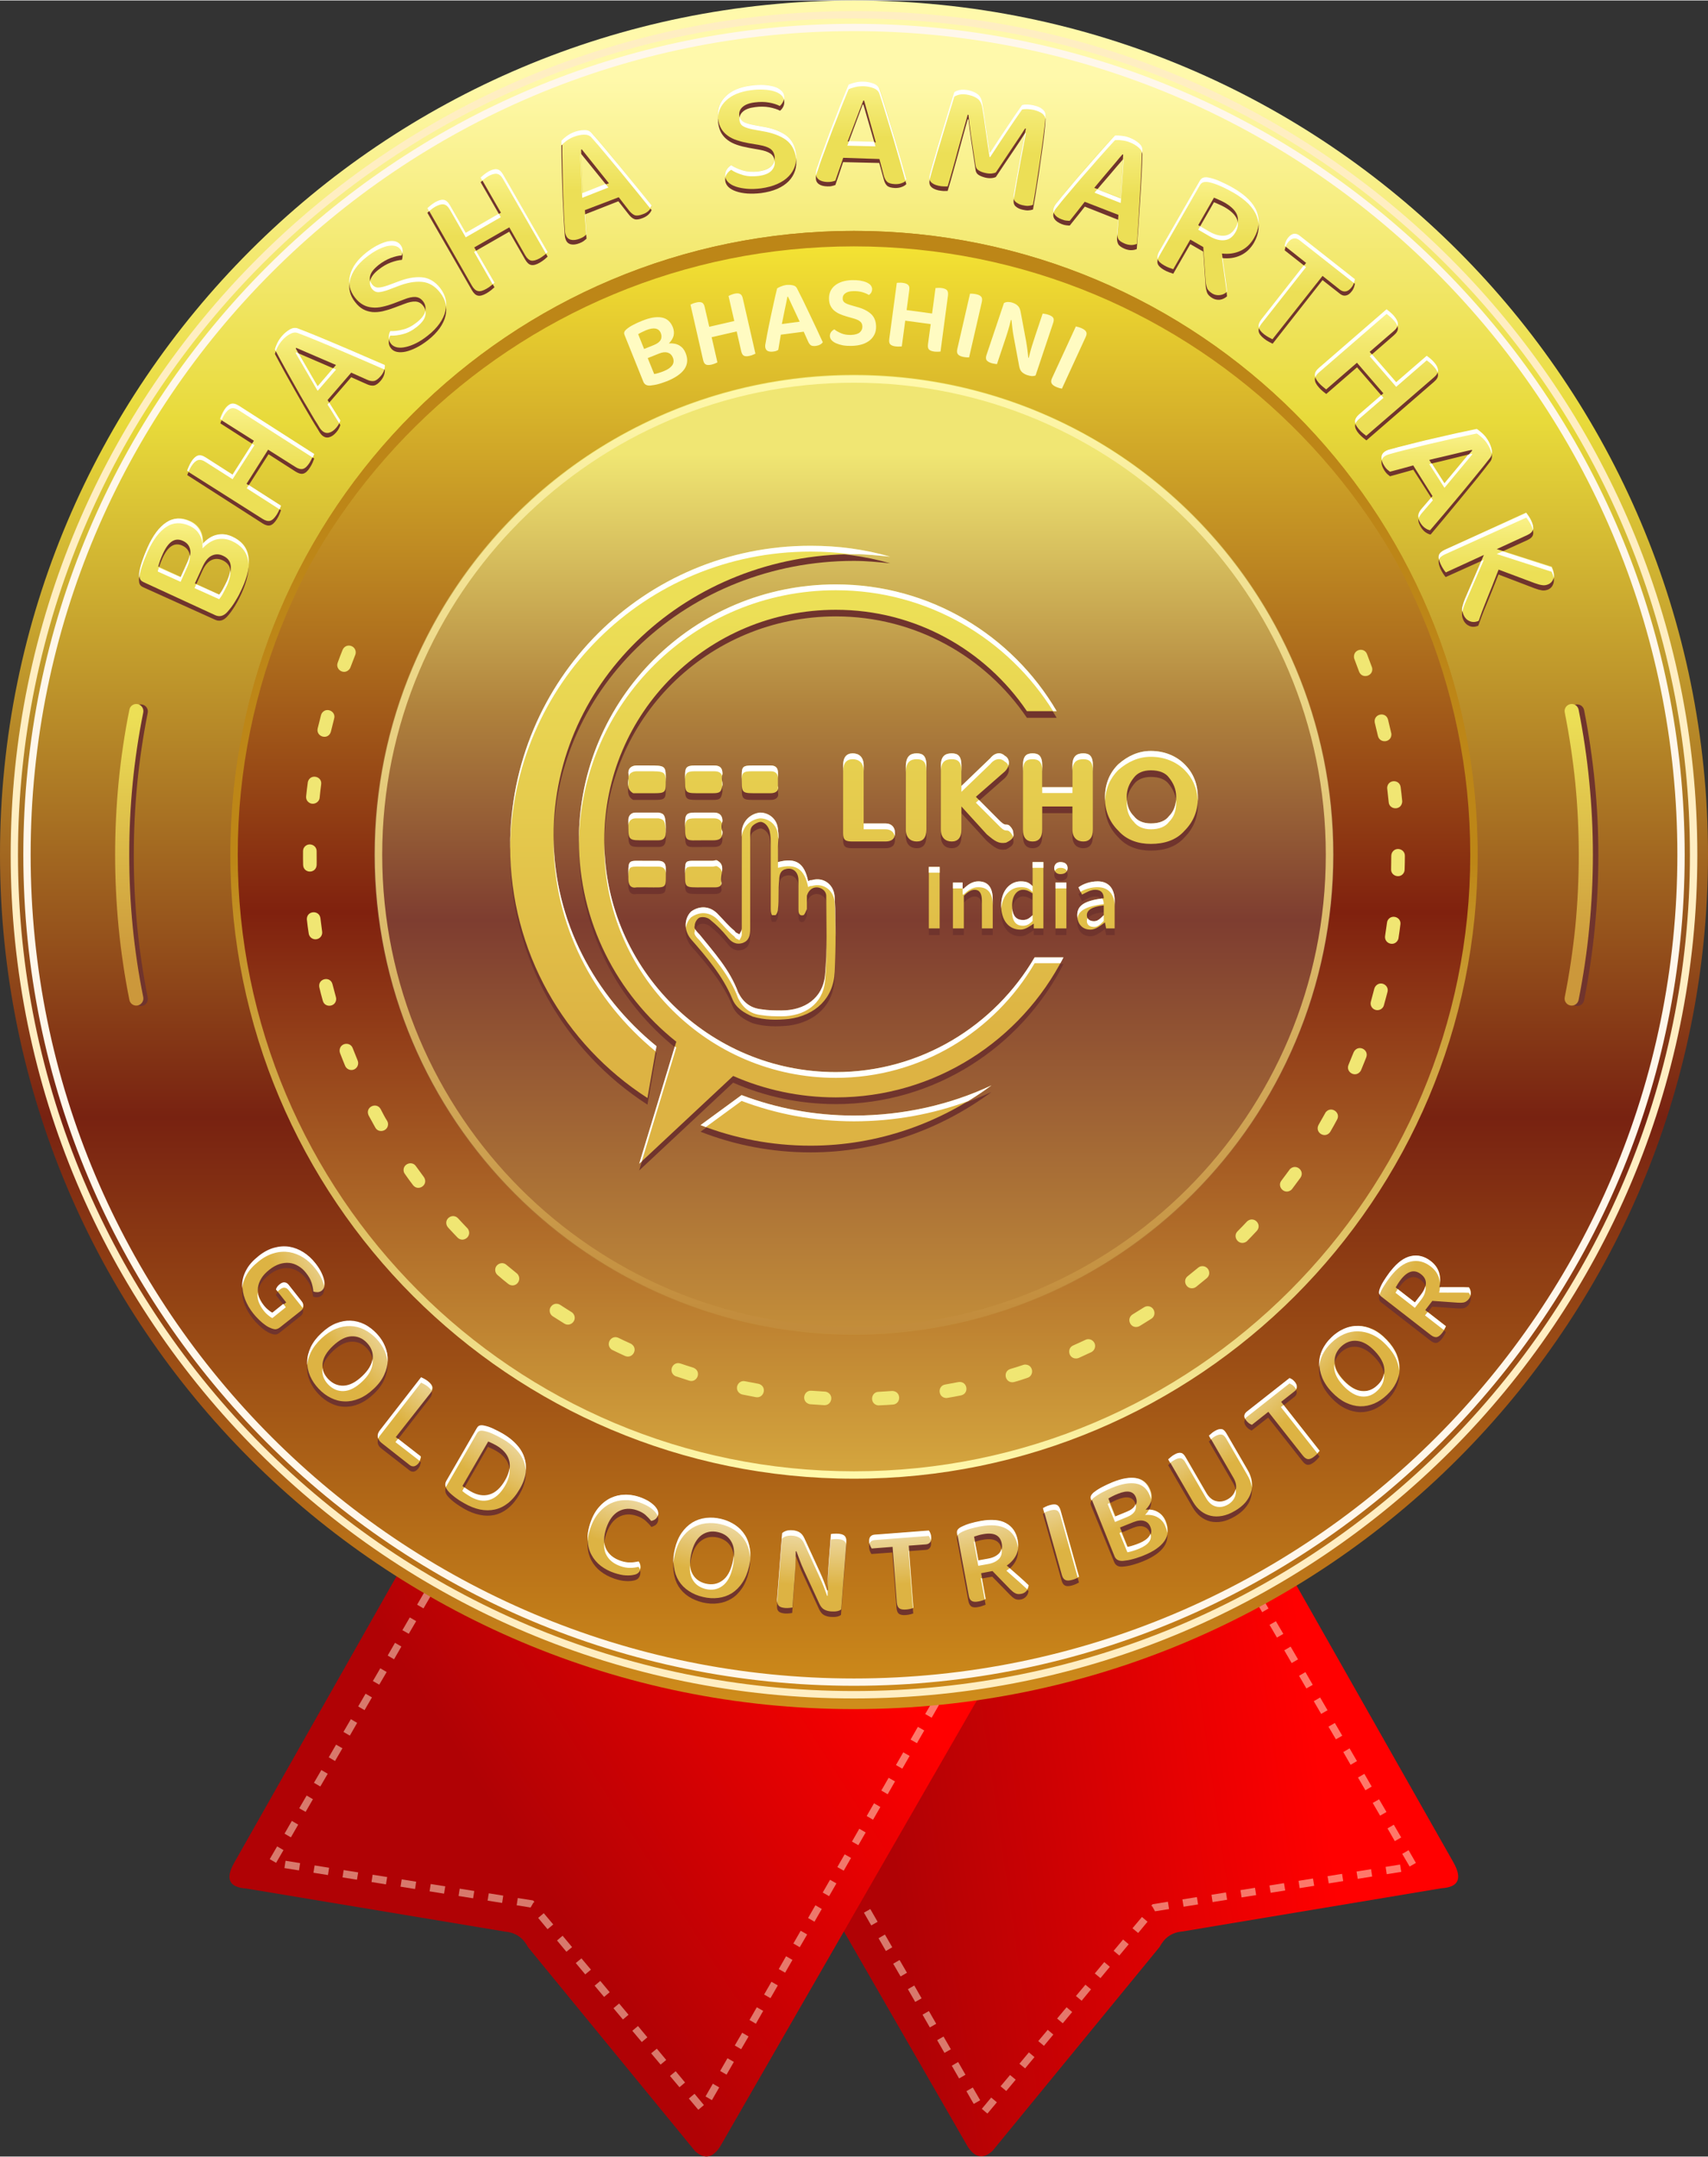 <?xml version="1.0" encoding="UTF-8"?>
<!DOCTYPE svg PUBLIC "-//W3C//DTD SVG 1.1//EN" "http://www.w3.org/Graphics/SVG/1.1/DTD/svg11.dtd">
<!-- Creator: CorelDRAW X7 -->
<svg xmlns="http://www.w3.org/2000/svg" xml:space="preserve" width="484px" height="611px" version="1.1" style="shape-rendering:geometricPrecision; text-rendering:geometricPrecision; image-rendering:optimizeQuality; fill-rule:evenodd; clip-rule:evenodd"
viewBox="0 0 19851 25049"
 xmlns:xlink="http://www.w3.org/1999/xlink">
 <rect x="0" y="0" width="19851" height="25049" fill="#333333" stroke="none"/>
 <defs>
  <style type="text/css">
   <![CDATA[
    .fil3 {fill:none}
    .fil5 {fill:#70342D}
    .fil15 {fill:#BD8617}
    .fil17 {fill:#70342D;fill-rule:nonzero}
    .fil11 {fill:#F0E673;fill-rule:nonzero}
    .fil6 {fill:#FFEEC2;fill-rule:nonzero}
    .fil7 {fill:#FFF7EB;fill-rule:nonzero}
    .fil16 {fill:#FFFBC2;fill-rule:nonzero}
    .fil19 {fill:white;fill-rule:nonzero}
    .fil1 {fill:#FFF0D4;fill-rule:nonzero;fill-opacity:0.502}
    .fil13 {fill:url(#id0)}
    .fil10 {fill:url(#id1)}
    .fil12 {fill:url(#id2)}
    .fil8 {fill:url(#id3)}
    .fil2 {fill:url(#id4)}
    .fil4 {fill:url(#id5)}
    .fil9 {fill:url(#id6)}
    .fil14 {fill:url(#id7)}
    .fil0 {fill:url(#id8)}
    .fil18 {fill:url(#id9);fill-rule:nonzero}
    .fil21 {fill:url(#id10);fill-rule:nonzero}
    .fil20 {fill:url(#id11);fill-rule:nonzero}
   ]]>
  </style>
  <linearGradient id="id0" gradientUnits="userSpaceOnUse" x1="9925.61" y1="5260.23" x2="9925.61" y2="16070">
   <stop offset="0" style="stop-opacity:1; stop-color:#F0E673"/>
   <stop offset="0.278" style="stop-opacity:1; stop-color:#AF813C"/>
   <stop offset="0.502" style="stop-opacity:1; stop-color:#7E3D30"/>
   <stop offset="1" style="stop-opacity:1; stop-color:#CC983B"/>
  </linearGradient>
  <linearGradient id="id1" gradientUnits="userSpaceOnUse" x1="9925.61" y1="2762.7" x2="9925.8" y2="17759.6">
   <stop offset="0" style="stop-opacity:1; stop-color:#F5E534"/>
   <stop offset="0.522" style="stop-opacity:1; stop-color:#80210E"/>
   <stop offset="1" style="stop-opacity:1; stop-color:#DDB343"/>
  </linearGradient>
  <linearGradient id="id2" gradientUnits="userSpaceOnUse" x1="9930.64" y1="10002.9" x2="9930.64" y2="17146.7">
   <stop offset="0" style="stop-opacity:1; stop-color:#BD8617"/>
   <stop offset="0.569" style="stop-opacity:1; stop-color:#DEBF61"/>
   <stop offset="1" style="stop-opacity:1; stop-color:#FFF9AB"/>
  </linearGradient>
  <linearGradient id="id3" gradientUnits="userSpaceOnUse" x1="1653.67" y1="8311.78" x2="1663.45" y2="11139.5">
   <stop offset="0" style="stop-opacity:1; stop-color:#ECDF56"/>
   <stop offset="1" style="stop-opacity:1; stop-color:#CC983B"/>
  </linearGradient>
  <linearGradient id="id4" gradientUnits="userSpaceOnUse" x1="4987.74" y1="19835.9" x2="9018.96" y2="17266.8">
   <stop offset="0" style="stop-opacity:1; stop-color:#B00205"/>
   <stop offset="1" style="stop-opacity:1; stop-color:red"/>
  </linearGradient>
  <linearGradient id="id5" gradientUnits="userSpaceOnUse" x1="9962.55" y1="879.44" x2="9962.55" y2="19806.7">
   <stop offset="0" style="stop-opacity:1; stop-color:#FFF9AB"/>
   <stop offset="0.212" style="stop-opacity:1; stop-color:#E8DA3A"/>
   <stop offset="0.639" style="stop-opacity:1; stop-color:#782211"/>
   <stop offset="1" style="stop-opacity:1; stop-color:#CF8D1B"/>
  </linearGradient>
  <linearGradient id="id6" gradientUnits="userSpaceOnUse" xlink:href="#id3" x1="18500.8" y1="8311.78" x2="18510.6" y2="11139.5">
  </linearGradient>
  <linearGradient id="id7" gradientUnits="userSpaceOnUse" x1="10509.9" y1="4393.13" x2="10510.1" y2="15589.3">
   <stop offset="0" style="stop-opacity:1; stop-color:#FFF9AB"/>
   <stop offset="1" style="stop-opacity:1; stop-color:#C18A3A"/>
  </linearGradient>
  <linearGradient id="id8" gradientUnits="userSpaceOnUse" x1="15001.3" y1="18186.7" x2="9998.62" y2="18911">
   <stop offset="0" style="stop-opacity:1; stop-color:red"/>
   <stop offset="1" style="stop-opacity:1; stop-color:#B00205"/>
  </linearGradient>
  <linearGradient id="id9" gradientUnits="objectBoundingBox" x1="45.285%" y1="54.969%" x2="45.285%" y2="0%">
   <stop offset="0" style="stop-opacity:1; stop-color:#ECDF56"/>
   <stop offset="0.561" style="stop-opacity:1; stop-color:#F3E971"/>
   <stop offset="1" style="stop-opacity:1; stop-color:#FBF38C"/>
  </linearGradient>
  <linearGradient id="id10" gradientUnits="userSpaceOnUse" x1="9114.14" y1="12023.8" x2="9114.19" y2="7105.24">
   <stop offset="0" style="stop-opacity:1; stop-color:#DDB343"/>
   <stop offset="1" style="stop-opacity:1; stop-color:#ECDF56"/>
  </linearGradient>
  <radialGradient id="id11" gradientUnits="userSpaceOnUse" gradientTransform="matrix(5.73036E-016 1.134 -1.134 6.94381E-017 21900 -470)" cx="9813.33" cy="10658.4" r="6854.35" fx="9813.33" fy="10658.4">
   <stop offset="0" style="stop-opacity:1; stop-color:#FEFEFE"/>
   <stop offset="0.922" style="stop-opacity:1; stop-color:#EDD8A0"/>
   <stop offset="1" style="stop-opacity:1; stop-color:#DDB343"/>
  </radialGradient>
 </defs>
 <g id="Layer_x0020_1">
  <g id="_634298192">
   <path class="fil0" d="M9801 19242l-945 194 -261 53 -176 36 -158 32 -75 16 -23 5 76 130 1569 2726 1438 2498c81,126 175,155 288,53l1943 -2370c52,-98 130,-169 267,-181l3010 -502c198,-12 244,-112 139,-299l-1824 -3217 -61 -108 -9 -16 -33 -59 -25 -43 -32 6 -260 53 -140 29 -88 18 -4620 946z"/>
   <path class="fil1" d="M14498 18429l74 -43 -86 -147 -73 42 85 148zm-5915 1079l-74 42 85 149 74 -43 -85 -148zm170 296l-74 43 85 148 74 -43 -85 -148zm170 296l-74 43 85 148 74 -43 -85 -148zm171 297l-74 42 85 148 74 -42 -85 -148zm170 296l-74 42 85 148 74 -42 -85 -148zm170 296l-74 43 85 148 74 -43 -85 -148zm170 296l-74 43 85 148 74 -43 -85 -148zm171 296l-75 43 86 148 74 -42 -85 -149zm170 297l-74 42 85 148 74 -42 -85 -148zm170 296l-74 42 85 148 74 -42 -85 -148zm170 296l-74 43 85 148 74 -43 -85 -148zm170 296l-74 43 86 148 74 -43 -86 -148zm171 296l-74 43 85 148 74 -42 -85 -149zm170 297l-74 42 85 148 74 -42 -85 -148zm170 296l-74 42 85 148 74 -42 -85 -148zm170 296l-74 43 85 148 74 -43 -85 -148zm170 296l-74 43 85 148 75 -43 -86 -148zm105 248l65 55 110 -131 -66 -55 -109 131zm218 -262l66 55 110 -132 -66 -54 -110 131zm219 -262l66 54 109 -131 -65 -55 -110 132zm219 -263l66 55 109 -131 -65 -55 -110 131zm219 -262l66 55 109 -131 -65 -55 -110 131zm219 -262l66 55 109 -132 -65 -54 -110 131zm219 -262l66 54 109 -131 -65 -55 -110 132zm219 -263l66 55 109 -131 -65 -55 -110 131zm219 -262l66 55 109 -131 -65 -55 -110 131zm219 -262l13 11 30 54 163 -26 -13 -85 -179 29 -14 17zm361 -73l14 85 168 -27 -13 -85 -169 27zm338 -54l13 85 169 -27 -14 -85 -168 27zm337 -54l13 85 169 -27 -13 -85 -169 27zm337 -54l14 85 169 -27 -14 -85 -169 27zm338 -54l13 85 169 -27 -14 -85 -168 27zm337 -54l14 84 168 -27 -13 -84 -169 27zm337 -54l14 85 168 -27 -13 -85 -169 27zm338 -54l13 85 169 -27 -14 -85 -168 27zm279 -4l73 -42 -85 -148 -74 43 86 147zm-172 -295l74 -43 -86 -148 -73 43 85 148zm-171 -296l74 -43 -86 -147 -74 42 86 148zm-171 -295l73 -43 -85 -148 -74 43 86 148zm-172 -296l74 -43 -86 -148 -73 43 85 148zm-171 -296l74 -42 -86 -148 -74 43 86 147zm-171 -295l74 -43 -86 -148 -74 43 86 148zm-172 -296l74 -42 -85 -148 -74 43 85 147zm-171 -295l74 -43 -86 -148 -74 43 86 148zm-171 -296l74 -43 -86 -147 -74 42 86 148zm-172 -295l74 -43 -85 -148 -74 43 85 148z"/>
   <path class="fil2" d="M4674 18192c-651,1148 -1302,2296 -1952,3444 -106,187 -59,286 138,299 1004,167 2007,334 3011,501 137,13 215,84 267,182 647,790 1295,1580 1942,2370 113,102 208,72 289,-54 1027,-1784 2055,-3569 3082,-5354 -2259,-463 -4518,-925 -6777,-1388z"/>
   <path class="fil1" d="M5094 18385l-74 -42 85 -148 74 43 -85 147zm5915 1079l74 43 -85 148 -74 -43 85 -148zm-170 296l74 43 -85 148 -75 -43 86 -148zm-171 297l74 42 -85 148 -74 -42 85 -148zm-170 296l74 42 -85 148 -74 -42 85 -148zm-170 296l74 42 -85 149 -74 -43 85 -148zm-170 296l74 43 -85 148 -74 -43 85 -148zm-171 296l74 43 -85 148 -74 -42 85 -149zm-170 297l74 42 -85 148 -74 -42 85 -148zm-170 296l74 42 -85 148 -74 -42 85 -148zm-170 296l74 43 -85 148 -74 -43 85 -148zm-171 296l75 43 -86 148 -74 -43 85 -148zm-170 296l74 43 -85 148 -74 -42 85 -149zm-170 297l74 42 -85 148 -74 -42 85 -148zm-170 296l74 42 -85 149 -74 -43 85 -148zm-170 296l74 43 -86 148 -74 -43 86 -148zm-171 296l74 43 -85 148 -74 -43 85 -148zm-170 296l74 43 -85 148 -74 -43 85 -148zm-104 248l-65 55 -110 -131 66 -55 109 131zm-219 -262l-65 55 -110 -131 66 -55 109 131zm-219 -262l-65 54 -110 -131 66 -54 109 131zm-219 -263l-65 55 -110 -131 66 -55 109 131zm-219 -262l-65 55 -110 -131 66 -55 109 131zm-219 -262l-65 55 -110 -131 66 -55 109 131zm-218 -262l-66 55 -110 -132 66 -54 110 131zm-219 -262l-66 54 -109 -131 65 -55 110 132zm-219 -263l-66 55 -109 -131 65 -55 110 131zm-219 -262l-13 11 -31 54 -162 -26 13 -84 178 28 15 17zm-362 -73l-13 85 -169 -27 14 -85 168 27zm-337 -54l-13 85 -169 -27 13 -85 169 27zm-337 -54l-14 85 -168 -27 13 -85 169 27zm-338 -54l-13 85 -169 -27 14 -85 168 27zm-337 -54l-14 85 -168 -27 13 -85 169 27zm-337 -54l-14 85 -168 -27 13 -85 169 27zm-338 -54l-13 85 -169 -27 14 -85 168 27zm-337 -54l-13 85 -169 -27 13 -85 169 27zm-279 -3l-74 -43 86 -148 74 43 -86 148zm172 -296l-74 -43 85 -148 74 43 -85 148zm171 -296l-74 -42 86 -148 73 43 -85 147zm171 -295l-74 -43 86 -148 74 43 -86 148zm171 -296l-73 -43 85 -147 74 42 -86 148zm172 -295l-74 -43 86 -148 73 43 -85 148zm171 -296l-74 -43 86 -148 74 43 -86 148zm171 -296l-74 -42 86 -148 74 43 -86 147zm172 -295l-74 -43 85 -148 74 43 -85 148zm171 -296l-74 -42 86 -148 74 43 -86 147zm171 -295l-74 -43 86 -148 74 43 -86 148z"/>
  </g>
  <circle class="fil3" cx="9925" cy="9849" r="9849"/>
  <path class="fil4" d="M9925 0c5482,0 9926,4444 9926,9925 0,5482 -4444,9926 -9926,9926 -5481,0 -9925,-4444 -9925,-9926 0,-5481 4444,-9925 9925,-9925zm0 2707c3987,0 7219,3232 7219,7218 0,3987 -3232,7219 -7219,7219 -3986,0 -7218,-3232 -7218,-7219 0,-3986 3232,-7218 7218,-7218z"/>
  <path class="fil5" d="M1717 11585c-54,-272 -95,-547 -122,-823 -27,-276 -40,-554 -40,-831 0,-278 13,-556 40,-832 27,-276 68,-551 122,-823 9,-44 -20,-87 -64,-96 -45,-9 -88,20 -97,64 -55,277 -96,557 -124,839 -28,281 -42,564 -42,848 0,283 14,566 42,847 28,282 69,562 124,839 9,44 52,73 97,64 44,-9 73,-52 64,-96z"/>
  <path class="fil6" d="M9925 124c2707,0 5157,1097 6931,2871 1774,1773 2871,4224 2871,6930 0,2707 -1097,5157 -2871,6931 -1774,1774 -4224,2871 -6931,2871 -2706,0 -5157,-1097 -6930,-2871 -1774,-1774 -2871,-4224 -2871,-6931 0,-2706 1097,-5157 2871,-6930 1773,-1774 4224,-2871 6930,-2871zm6871 2931c-1759,-1758 -4188,-2846 -6871,-2846 -2683,0 -5112,1088 -6870,2846 -1758,1758 -2846,4187 -2846,6870 0,2683 1088,5112 2846,6871 1758,1758 4187,2845 6870,2845 2683,0 5112,-1087 6871,-2845 1758,-1759 2845,-4188 2845,-6871 0,-2683 -1087,-5112 -2845,-6870z"/>
  <path class="fil7" d="M9925 271c2666,0 5080,1080 6827,2827 1747,1748 2828,4161 2828,6827 0,2667 -1081,5080 -2828,6827 -1747,1747 -4160,2828 -6827,2828 -2666,0 -5079,-1081 -6827,-2828 -1747,-1747 -2827,-4161 -2827,-6827 0,-2666 1080,-5079 2827,-6827 1748,-1747 4161,-2827 6827,-2827zm6767 2888c-1732,-1732 -4124,-2803 -6767,-2803 -2642,0 -5034,1071 -6766,2803 -1732,1732 -2803,4124 -2803,6766 0,2643 1071,5035 2803,6767 1732,1732 4124,2803 6766,2803 2643,0 5035,-1071 6767,-2803 1732,-1732 2803,-4124 2803,-6767 0,-2642 -1071,-5034 -2803,-6766z"/>
  <path class="fil5" d="M18250 8276c54,272 95,547 122,823 27,276 40,554 40,832 0,277 -13,555 -40,831 -27,276 -68,551 -122,823 -9,44 20,87 64,96 45,9 88,-20 97,-64 55,-277 96,-557 124,-838 28,-282 42,-565 42,-848 0,-284 -14,-567 -42,-848 -28,-282 -69,-561 -124,-839 -9,-44 -52,-73 -97,-64 -44,9 -73,52 -64,96z"/>
  <path class="fil8" d="M1665 11580c-55,-272 -96,-547 -123,-823 -27,-276 -40,-554 -40,-832 0,-277 13,-555 40,-831 27,-276 68,-551 123,-823 8,-44 -20,-87 -65,-96 -44,-9 -88,20 -96,64 -56,277 -97,557 -125,838 -27,282 -41,565 -41,848 0,284 14,567 41,848 28,282 69,561 125,839 8,44 52,73 96,64 44,-9 73,-52 65,-96z"/>
  <path class="fil9" d="M18186 8271c54,272 95,547 123,823 27,276 40,554 40,831 0,278 -13,556 -40,832 -28,276 -69,551 -123,823 -9,44 20,87 65,96 44,9 87,-20 96,-64 55,-278 97,-557 124,-839 28,-281 42,-564 42,-848 0,-283 -14,-566 -42,-848 -27,-281 -69,-561 -124,-838 -9,-44 -52,-73 -96,-64 -45,9 -74,52 -65,96z"/>
  <circle class="fil10" cx="9925" cy="9925" r="7226"/>
  <path class="fil11" d="M15888 7594c-30,-80 -152,-60 -152,30 0,10 1,18 5,27 19,49 37,98 55,147 35,91 173,51 151,-47l-3 -8c-18,-50 -37,-100 -56,-149zm-11759 9c13,-35 2,-72 -28,-94 -44,-29 -98,-13 -119,35 -20,50 -39,99 -57,149 -31,81 76,149 136,76 5,-6 9,-13 12,-21 18,-48 37,-97 56,-145zm-245 739c23,-83 -94,-140 -145,-59 -3,7 -6,12 -8,20 -13,51 -26,103 -39,155 -21,96 120,140 153,40 13,-52 26,-104 39,-156zm-151 765c13,-95 -128,-128 -155,-28l-1 8c-7,53 -14,105 -19,158 -3,30 9,57 33,73 48,35 119,2 124,-56 5,-52 11,-104 18,-155zm-53 777c0,-83 -114,-111 -152,-32 -4,11 -6,20 -6,32 -1,53 0,106 1,159 4,101 148,104 157,4 2,-54 -1,-109 0,-163zm44 778c-13,-97 -158,-90 -158,12 5,54 14,112 22,166 2,17 12,35 25,47 56,49 141,4 131,-70 -7,-52 -14,-103 -20,-155zm140 766c-26,-98 -172,-65 -153,36 12,52 26,106 41,158 24,88 159,71 155,-27 -1,-6 -2,-10 -3,-16 -14,-50 -27,-100 -40,-151zm235 743c-30,-77 -148,-61 -152,27 0,12 1,20 5,31 19,50 39,99 59,148 16,37 56,57 95,46 45,-13 69,-64 51,-107 -20,-48 -39,-96 -58,-145zm325 709c-46,-84 -175,-28 -144,63 1,4 3,8 5,12 25,47 51,93 77,140 40,73 160,39 147,-53 -2,-10 -5,-17 -10,-26 -25,-37 -53,-95 -75,-136zm410 663c-47,-69 -162,-23 -141,65 3,10 6,17 13,26 30,44 62,87 94,129 58,75 173,5 134,-80 -2,-5 -5,-10 -8,-14 -31,-42 -62,-84 -92,-126zm490 606c-63,-66 -170,6 -128,90 4,7 7,11 12,17 36,39 72,78 109,116 66,67 175,-15 122,-100 -3,-3 -6,-7 -9,-10 -36,-37 -71,-75 -106,-113zm561 540c-51,-46 -136,-3 -129,66 1,21 12,41 28,54 40,35 81,69 123,102 38,30 91,21 116,-20 21,-33 13,-79 -17,-103 -41,-33 -81,-66 -121,-99zm625 465c-34,-21 -76,-15 -102,15 -32,35 -24,92 16,118 45,29 90,57 135,85 73,46 161,-46 101,-119 -5,-6 -11,-11 -18,-15 -44,-28 -88,-55 -132,-84zm678 384c-83,-40 -156,72 -83,133 5,4 9,7 15,9 48,24 96,46 144,68 88,38 155,-81 78,-136 -4,-3 -8,-6 -13,-8 -47,-21 -94,-43 -141,-66zm721 298c-92,-30 -147,95 -64,144 5,2 8,4 13,5 50,17 101,34 152,50 88,28 145,-96 62,-144 -5,-3 -10,-5 -15,-7 -50,-15 -99,-32 -148,-48zm751 206c-81,-19 -135,93 -57,144 9,5 15,8 25,10 52,11 105,21 157,31 92,16 133,-115 42,-152 -5,-2 -9,-3 -14,-4 -51,-9 -102,-19 -153,-29zm772 110c-91,-8 -122,123 -30,154 6,2 11,3 17,3 54,4 107,8 160,11 88,4 117,-119 31,-153 -7,-3 -15,-4 -23,-5 -52,-3 -104,-6 -155,-10zm778 13c-87,3 -104,130 -17,155 9,2 16,3 25,2 53,-2 107,-5 160,-9 95,-8 99,-149 -2,-158 -3,0 -7,0 -10,0 -52,4 -104,7 -156,10zm775 -85c-91,16 -85,152 13,157 5,0 10,-1 15,-2 52,-9 104,-18 157,-29 99,-23 73,-169 -29,-155 -52,10 -104,20 -156,29zm758 -181c-94,30 -60,171 39,153 52,-13 109,-33 160,-50 80,-26 69,-150 -24,-154 -10,0 -17,1 -26,4 -49,17 -99,33 -149,47zm730 -273c-79,34 -52,160 42,151 8,-1 15,-3 23,-6 48,-22 97,-45 145,-67 18,-9 31,-23 39,-42 27,-67 -42,-132 -107,-101 -47,22 -94,44 -142,65zm691 -361c-80,51 -23,172 67,142 5,-2 9,-4 15,-7 45,-27 90,-56 135,-84 71,-45 31,-157 -54,-145 -12,2 -21,5 -31,12 -44,28 -88,55 -132,82zm640 -444c-68,53 -11,166 77,136 8,-4 14,-7 21,-12 42,-34 83,-67 124,-101 24,-21 34,-51 25,-82 -15,-55 -82,-76 -126,-39 -40,33 -81,66 -121,98zm579 -521c-63,63 15,171 98,123 6,-3 10,-7 15,-12 38,-38 74,-77 111,-116 64,-72 -28,-173 -106,-116 -3,3 -6,5 -10,9 -35,38 -71,75 -108,112zm510 -589c-52,66 28,162 106,114 8,-5 14,-11 20,-19 32,-42 64,-85 95,-128 55,-80 -49,-168 -119,-103 -3,3 -7,7 -9,11 -31,42 -62,84 -93,125zm432 -648c-48,88 74,166 134,84 28,-46 55,-97 81,-145 45,-81 -66,-161 -130,-88 -3,4 -6,8 -8,13 -25,45 -51,90 -77,136zm348 -697c-35,81 75,152 135,79 5,-6 8,-11 11,-18 21,-49 40,-99 60,-148 33,-87 -83,-150 -138,-74 -3,5 -6,10 -9,16 -20,46 -39,98 -59,145zm260 -735c-10,34 4,69 34,88 44,27 104,5 117,-45 15,-52 28,-103 42,-155 21,-77 -79,-136 -137,-69 -8,10 -12,18 -16,30 -13,50 -26,101 -40,151zm165 -762c-11,85 98,125 144,55 6,-10 11,-20 12,-31 8,-53 16,-106 22,-159 12,-87 -112,-126 -151,-40 -2,7 -4,13 -5,21 -7,51 -14,103 -22,154zm70 -776c-4,83 113,114 150,36 5,-11 7,-20 7,-32 2,-53 3,-106 3,-160 0,-81 -110,-111 -150,-35 -5,12 -8,22 -8,35 0,52 -1,104 -2,156zm-28 -779c7,89 139,99 156,5 1,-7 2,-13 1,-20 -5,-53 -11,-106 -18,-159 -12,-95 -152,-92 -157,8 0,4 0,8 1,11 6,52 12,104 17,155zm-125 -769c22,93 165,76 156,-27l-2 -8c-12,-52 -24,-104 -37,-156 -27,-98 -172,-65 -154,36 12,52 25,103 37,155z"/>
  <path class="fil12" d="M9925 2677c2002,0 3814,812 5126,2123 1311,1312 2123,3124 2123,5125 0,2002 -812,3814 -2123,5126 -1312,1311 -3124,2123 -5126,2123 -2001,0 -3813,-812 -5125,-2123 -1311,-1312 -2123,-3124 -2123,-5126 0,-2001 812,-3813 2123,-5125 1312,-1311 3124,-2123 5125,-2123zm0 86c3956,0 7163,3207 7163,7162 0,3956 -3207,7163 -7163,7163 -3955,0 -7162,-3207 -7162,-7163 0,-3955 3207,-7162 7162,-7162z"/>
  <circle class="fil13" cx="9925" cy="9925" r="5576"/>
  <path class="fil14" d="M9925 4356c1538,0 2931,623 3939,1631 1007,1008 1631,2401 1631,3938 0,1538 -624,2931 -1631,3938 -1008,1008 -2401,1632 -3939,1632 -1537,0 -2930,-624 -3938,-1632 -1007,-1007 -1631,-2400 -1631,-3938 0,-1537 624,-2930 1631,-3938 1008,-1007 2401,-1631 3938,-1631zm0 85c3029,0 5484,2456 5484,5484 0,3029 -2455,5484 -5484,5484 -3028,0 -5483,-2455 -5483,-5484 0,-3028 2455,-5484 5483,-5484z"/>
  <path class="fil15" d="M9925 2677c4001,0 7244,3235 7244,7226 0,30 -1,60 -1,90 -49,-3950 -3272,-7136 -7243,-7136 -3970,0 -7194,3186 -7242,7136 0,-30 -1,-60 -1,-90 0,-3991 3243,-7226 7243,-7226z"/>
  <path class="fil3" d="M9925 3882c3338,0 6044,2706 6044,6043 0,3338 -2706,6044 -6044,6044 -3337,0 -6043,-2706 -6043,-6044 0,-3337 2706,-6043 6043,-6043z"/>
  <path class="fil16" d="M7820 3796c13,34 16,66 9,98 -8,31 -26,61 -55,90 49,-3 89,5 122,24 33,20 57,49 72,87 29,70 24,133 -13,187 -38,55 -105,101 -202,141 -14,5 -29,11 -45,16 -16,6 -33,11 -50,16 -17,5 -34,9 -52,12 -17,3 -34,5 -50,7 -40,2 -67,-13 -79,-45l-218 -542c-6,-14 -7,-26 -2,-37 4,-10 12,-20 24,-30 21,-18 48,-36 80,-52 32,-17 66,-33 103,-47 89,-36 164,-49 226,-38 61,11 104,49 130,113zm0 352c-12,-29 -32,-48 -60,-57 -28,-8 -62,-5 -102,12l-130 52 75 185c16,-2 33,-6 54,-13 20,-6 39,-13 59,-21 45,-18 77,-40 96,-66 19,-26 22,-57 8,-92zm-334 -99l112 -45c40,-16 67,-36 80,-60 13,-24 13,-51 2,-80 -24,-58 -81,-69 -171,-33 -18,8 -35,16 -52,24 -16,8 -29,15 -40,22l69 172z"/>
  <path id="1" class="fil16" d="M8338 4205c-7,3 -16,7 -29,13 -12,5 -25,9 -40,13 -30,6 -52,6 -66,-2 -15,-8 -25,-25 -31,-51l-147 -644c6,-3 15,-7 28,-13 13,-5 26,-9 40,-12 28,-7 49,-6 65,1 15,7 26,24 32,51l53 230 291 -67 -67 -291c6,-3 16,-7 29,-13 13,-5 26,-10 39,-13 28,-6 50,-6 65,2 16,7 27,25 33,52l147 643c-6,3 -16,7 -28,12 -12,6 -26,10 -41,13 -29,7 -51,6 -66,-2 -14,-8 -24,-25 -30,-50l-53 -232 -291 67 67 293z"/>
  <path id="2" class="fil16" d="M9341 3848l-266 35c-5,31 -10,62 -16,95 -6,33 -10,61 -14,82 -7,4 -16,8 -24,12 -9,3 -20,6 -34,7 -26,4 -48,1 -65,-7 -16,-9 -25,-23 -28,-43 -1,-9 -1,-19 0,-28 2,-10 4,-21 6,-33 4,-23 9,-51 15,-83 7,-33 14,-69 21,-107 8,-38 16,-78 25,-119 9,-41 18,-81 26,-119 8,-38 16,-75 24,-108 8,-34 15,-63 21,-87 9,-6 24,-14 43,-22 20,-8 40,-14 60,-17 28,-3 54,-2 78,3 24,5 40,16 49,34 21,41 45,89 72,143 26,54 53,110 80,167 27,58 54,114 80,169 25,56 49,105 69,149 -7,10 -17,19 -30,26 -13,8 -29,13 -48,16 -28,4 -48,1 -61,-7 -12,-9 -23,-23 -32,-44l-51 -114zm-189 -406c-5,20 -9,43 -14,69 -6,26 -11,52 -17,80 -5,28 -11,56 -17,84 -6,29 -11,57 -17,84l207 -27 -136 -291 -6 1z"/>
  <path id="3" class="fil16" d="M9892 3886c46,-2 80,-12 101,-30 21,-19 31,-42 30,-69 -1,-24 -9,-44 -27,-58 -17,-14 -43,-26 -77,-35l-77 -22c-31,-9 -59,-19 -84,-30 -25,-11 -46,-25 -64,-40 -18,-16 -32,-35 -42,-56 -11,-22 -16,-48 -17,-78 -2,-65 21,-117 68,-156 48,-39 114,-60 198,-63 33,-1 65,1 93,5 28,5 53,11 74,20 21,9 37,19 49,32 12,14 18,29 19,45 0,16 -3,30 -10,42 -7,12 -17,21 -27,29 -20,-13 -46,-24 -77,-33 -32,-9 -67,-13 -104,-12 -42,1 -73,9 -94,25 -21,15 -31,36 -30,61 0,21 8,36 23,47 15,11 39,21 71,30l69 20c70,18 124,45 164,80 39,35 59,83 61,144 1,33 -4,63 -16,90 -12,27 -30,51 -54,72 -24,20 -53,36 -89,48 -36,11 -77,18 -123,19 -37,1 -71,-1 -102,-6 -31,-6 -57,-14 -80,-24 -23,-10 -40,-22 -53,-36 -13,-15 -19,-31 -20,-48 0,-19 5,-34 15,-48 10,-13 23,-23 37,-30 20,17 47,32 80,46 33,14 71,20 115,19z"/>
  <path id="4" class="fil16" d="M10481 4019c-8,1 -18,1 -31,2 -14,0 -28,0 -43,-2 -30,-4 -50,-13 -61,-25 -11,-13 -14,-32 -11,-58l88 -655c6,-1 16,-2 31,-2 14,-1 27,0 41,2 28,4 48,12 60,24 13,12 17,32 13,59l-31 233 296 40 40 -296c6,-1 16,-1 30,-2 15,-1 28,0 42,2 28,4 48,12 60,24 12,13 16,33 13,60l-87 654c-8,0 -18,1 -31,2 -14,0 -28,0 -43,-2 -30,-4 -50,-13 -61,-25 -11,-13 -14,-32 -11,-58l32 -236 -296 -40 -40 299z"/>
  <path id="5" class="fil16" d="M11191 4140c-30,-7 -49,-17 -59,-31 -10,-14 -12,-33 -6,-59l148 -644c7,0 18,0 32,1 13,1 27,3 40,6 28,6 47,16 58,29 11,13 13,33 7,61l-148 644c-8,0 -18,-1 -31,-1 -14,-1 -27,-3 -41,-6z"/>
  <path id="6" class="fil16" d="M11519 4212c-28,-10 -46,-21 -54,-35 -8,-14 -8,-33 0,-57l203 -604c11,-8 26,-12 45,-13 18,0 37,2 56,9 24,8 44,19 59,34 16,14 27,36 33,66l65 348c5,32 11,65 15,99 4,34 8,65 10,92l5 1c11,-46 23,-90 36,-133 13,-42 26,-83 40,-124l86 -257c6,0 16,1 29,4 14,2 26,5 39,10 28,9 46,21 55,35 8,14 8,33 0,57l-205 612c-11,6 -25,8 -42,8 -17,-1 -36,-5 -57,-12 -23,-8 -42,-19 -58,-33 -16,-14 -27,-36 -33,-66l-65 -348c-6,-31 -11,-64 -15,-99 -4,-34 -7,-65 -10,-93l-7 -1c-10,43 -22,86 -35,130 -14,45 -27,86 -41,126l-86 257c-6,-1 -16,-2 -29,-4 -13,-2 -26,-5 -39,-9z"/>
  <path id="7" class="fil16" d="M12273 4489c-28,-13 -45,-27 -52,-43 -7,-15 -5,-35 6,-58l277 -601c7,2 17,5 31,8 13,4 26,8 38,14 26,12 43,25 51,41 8,15 6,35 -6,60l-276 600c-7,-1 -18,-4 -30,-7 -13,-4 -26,-8 -39,-14z"/>
  <path class="fil17" d="M2203 6104c51,23 90,57 115,100 26,44 38,98 36,162 52,-56 107,-91 165,-105 59,-13 117,-7 177,20 108,49 171,125 188,228 17,102 -9,228 -76,378 -10,21 -21,44 -33,68 -12,24 -26,48 -40,72 -14,24 -30,47 -46,70 -16,23 -33,43 -50,62 -43,46 -89,59 -138,36l-837 -378c-22,-10 -36,-23 -42,-40 -6,-16 -8,-36 -6,-60 5,-44 17,-94 35,-147 18,-54 40,-109 65,-165 62,-138 134,-234 216,-288 81,-54 172,-58 271,-13zm382 399c-46,-20 -89,-20 -130,0 -41,21 -75,62 -103,124l-91 200 286 129c16,-19 32,-43 47,-72 16,-29 31,-59 45,-88 31,-70 43,-130 37,-181 -7,-50 -37,-87 -91,-112zm-486 251l78 -173c28,-62 36,-114 25,-155 -12,-42 -40,-73 -84,-93 -91,-40 -167,9 -230,148 -13,29 -24,56 -33,83 -10,27 -17,50 -22,70l266 120zm1167 -831c-4,11 -10,26 -18,46 -8,19 -18,39 -31,59 -26,40 -51,63 -76,70 -26,7 -56,-1 -90,-23l-875 -561c3,-9 9,-24 18,-45 8,-20 19,-40 30,-58 24,-38 49,-61 74,-70 26,-9 57,-2 93,22l312 199 254 -395 -396 -254c3,-9 9,-25 18,-45 9,-21 19,-40 30,-58 25,-38 50,-61 75,-70 26,-9 57,-1 94,23l874 559c-4,11 -10,26 -18,46 -8,19 -19,39 -32,59 -25,40 -51,63 -76,70 -25,7 -55,-1 -90,-23l-315 -202 -253 396 398 255zm816 -1546l-275 318c26,40 53,83 80,128 28,44 51,81 69,110 -5,13 -10,26 -17,39 -6,14 -17,28 -30,44 -28,33 -56,52 -85,59 -28,7 -54,0 -78,-20 -11,-10 -21,-22 -29,-34 -8,-13 -17,-28 -27,-45 -20,-31 -43,-68 -70,-114 -26,-45 -55,-94 -86,-146 -31,-53 -63,-109 -95,-166 -32,-58 -63,-113 -94,-167 -30,-54 -59,-105 -84,-153 -26,-48 -48,-89 -66,-123 4,-18 13,-42 27,-72 15,-30 32,-57 54,-82 28,-33 60,-59 93,-77 34,-19 65,-23 93,-12 69,26 147,57 234,93 88,36 177,74 269,113 92,39 182,78 270,116 88,38 167,72 237,103 2,18 -1,39 -8,61 -7,23 -21,46 -40,69 -29,33 -55,51 -79,55 -24,3 -52,-2 -84,-17l-179 -80zm-646 -282c17,29 35,61 56,97 21,35 42,72 64,110 23,39 45,78 68,117 23,40 45,79 68,116l214 -247 -464 -200 -6 7zm1408 -302c57,-45 90,-89 99,-132 9,-43 1,-81 -25,-114 -24,-31 -54,-47 -89,-49 -35,-2 -79,7 -131,28l-118 44c-47,18 -91,31 -133,41 -42,9 -82,12 -120,9 -37,-4 -72,-14 -106,-32 -33,-18 -64,-45 -93,-83 -63,-79 -83,-166 -59,-260 23,-94 87,-182 191,-264 42,-33 82,-60 122,-81 40,-21 78,-36 112,-45 35,-8 66,-10 93,-4 27,5 49,18 66,39 15,20 24,40 26,62 1,22 -1,42 -8,62 -37,2 -79,12 -128,30 -49,18 -96,46 -142,82 -52,40 -83,80 -96,119 -12,39 -6,74 19,106 20,25 45,38 74,38 29,-1 68,-10 118,-28l105 -40c106,-42 200,-59 282,-52 82,7 153,49 212,125 32,40 53,83 64,129 10,46 10,93 -1,140 -11,48 -34,96 -68,145 -35,48 -80,95 -138,140 -45,35 -90,64 -134,86 -44,22 -85,37 -123,46 -38,8 -72,9 -101,3 -30,-6 -53,-20 -70,-42 -18,-23 -27,-47 -26,-74 0,-27 6,-51 18,-73 42,2 90,-3 144,-17 55,-13 110,-41 164,-84zm903 -461c-9,8 -21,18 -37,32 -16,13 -35,26 -55,38 -42,24 -75,33 -101,27 -25,-5 -48,-26 -69,-62l-518 -900c8,-8 20,-18 37,-32 17,-15 35,-27 53,-38 39,-22 72,-32 99,-28 26,3 51,24 73,62l184 321 407 -234 -234 -407c7,-7 20,-18 37,-32 17,-15 35,-27 53,-38 39,-22 72,-31 99,-27 27,4 52,25 73,63l517 899c-8,8 -20,18 -36,32 -16,13 -35,26 -55,38 -42,24 -75,33 -101,27 -25,-5 -48,-26 -69,-62l-186 -324 -408 234 237 411zm1440 -999l-392 154c4,49 8,99 12,151 4,53 7,96 10,130 -10,9 -21,18 -33,27 -12,9 -28,17 -48,25 -39,15 -73,20 -102,13 -28,-7 -48,-25 -59,-55 -6,-14 -9,-28 -10,-43 -2,-15 -3,-32 -4,-52 -3,-37 -6,-81 -9,-133 -2,-52 -5,-109 -8,-170 -4,-62 -6,-125 -8,-191 -2,-66 -4,-130 -6,-192 -2,-62 -3,-120 -4,-174 0,-54 -1,-101 -1,-140 12,-14 31,-31 57,-51 27,-20 55,-35 85,-47 41,-16 81,-25 120,-26 38,-1 67,10 87,33 49,55 104,118 164,191 61,72 123,147 187,224 63,77 125,153 186,228 60,74 114,141 162,200 -7,18 -19,35 -36,52 -17,16 -39,30 -67,41 -41,16 -73,21 -95,13 -23,-8 -45,-26 -67,-54l-121 -154zm-443 -548c1,33 3,70 5,111 2,41 4,83 6,128 2,44 4,89 6,135 1,46 4,90 6,134l304 -120 -318 -392 -9 4zm2070 254c72,-9 123,-30 153,-62 30,-33 42,-70 37,-112 -5,-38 -22,-68 -51,-87 -29,-20 -71,-34 -127,-44l-124 -22c-49,-9 -94,-20 -135,-34 -41,-14 -76,-31 -107,-54 -31,-22 -55,-49 -75,-81 -19,-32 -32,-72 -38,-119 -12,-101 15,-186 84,-254 68,-69 168,-111 300,-128 52,-7 101,-9 146,-6 45,2 84,8 119,19 34,10 61,24 82,43 21,19 33,41 36,67 3,25 0,47 -10,67 -9,20 -22,36 -38,49 -32,-17 -74,-30 -125,-40 -51,-9 -106,-10 -164,-2 -65,8 -113,25 -143,53 -31,27 -44,61 -39,100 4,33 19,56 44,70 25,15 64,27 116,37l110 20c112,19 202,52 269,100 66,49 106,121 118,216 6,51 3,99 -12,144 -15,45 -39,85 -73,120 -34,35 -78,65 -132,89 -55,24 -118,40 -190,50 -57,7 -110,8 -160,5 -49,-4 -92,-12 -129,-25 -37,-12 -66,-29 -88,-49 -22,-21 -35,-45 -39,-72 -3,-28 2,-54 16,-77 14,-22 32,-40 53,-53 34,24 79,44 133,60 53,17 115,20 183,12zm1405 -151l-420 -10c-15,46 -31,93 -48,143 -17,50 -31,91 -42,123 -13,5 -26,9 -41,12 -14,4 -32,5 -53,4 -43,-1 -76,-10 -99,-27 -24,-18 -35,-42 -34,-74 0,-15 3,-29 8,-44 4,-14 10,-30 17,-49 11,-35 25,-77 43,-126 19,-49 38,-102 59,-160 21,-58 43,-117 67,-179 25,-61 48,-121 70,-178 22,-58 43,-112 64,-162 21,-50 38,-94 53,-129 17,-9 41,-17 73,-25 32,-8 65,-11 97,-11 44,1 84,9 120,23 36,14 59,36 68,65 23,69 49,149 76,240 28,90 56,183 85,279 28,96 55,190 82,282 26,92 50,175 70,248 -12,14 -30,25 -52,33 -22,9 -48,13 -78,13 -44,-2 -75,-10 -93,-26 -18,-16 -31,-41 -40,-76l-52 -189zm-193 -678c-12,31 -25,66 -39,105 -14,38 -29,78 -45,120 -15,41 -31,84 -47,126 -16,43 -32,85 -47,126l327 8 -140 -484 -9 -1zm1548 841c-14,7 -32,12 -53,13 -21,2 -44,0 -70,-6 -31,-8 -57,-18 -77,-31 -19,-12 -31,-30 -35,-53 -21,-136 -38,-252 -52,-348 -14,-96 -24,-177 -31,-244l-9 -2c-22,81 -43,155 -62,223 -19,67 -37,134 -54,198 -18,65 -36,131 -55,197 -18,67 -39,138 -62,215 -13,1 -29,1 -48,1 -19,-1 -39,-4 -60,-8 -82,-19 -116,-59 -101,-120 4,-20 12,-50 23,-90 11,-41 25,-88 41,-141 15,-54 32,-113 52,-176 19,-64 38,-128 58,-193 19,-65 39,-129 58,-192 20,-63 38,-121 54,-176 13,-10 34,-18 63,-25 29,-6 65,-5 106,5 47,10 82,27 108,48 25,22 40,53 47,91 7,42 14,87 22,137 7,49 14,99 21,151 8,52 15,103 22,153 7,50 14,96 21,140l7 2c68,-105 135,-207 201,-305 65,-98 122,-180 170,-248 16,-4 36,-5 60,-5 25,1 49,4 74,9 45,11 79,26 103,45 24,20 36,44 35,72 0,25 -3,63 -9,115 -5,52 -12,111 -21,177 -9,66 -19,136 -30,211 -10,75 -21,146 -32,215 -11,69 -21,132 -30,189 -9,57 -17,102 -23,134 -18,6 -37,9 -56,10 -18,1 -41,-2 -66,-8 -32,-7 -58,-20 -79,-38 -21,-18 -29,-46 -23,-82 13,-78 26,-154 40,-229 13,-74 26,-145 39,-211 13,-67 24,-128 35,-184 10,-56 19,-105 27,-145l-9 -2c-33,53 -76,119 -131,200 -55,80 -124,184 -209,311zm1426 499l-392 -155c-29,38 -61,78 -94,119 -33,40 -60,74 -81,101 -13,0 -28,-1 -42,-3 -15,-2 -33,-6 -52,-14 -40,-16 -68,-36 -84,-60 -16,-25 -18,-52 -6,-81 5,-14 13,-27 22,-38 9,-12 20,-26 33,-41 22,-29 50,-63 84,-103 34,-40 71,-83 110,-130 40,-47 81,-96 125,-145 44,-49 86,-97 126,-144 41,-47 80,-90 116,-130 37,-40 68,-75 94,-103 19,-2 45,-2 77,2 33,3 65,11 95,23 41,16 76,37 105,63 29,25 43,53 41,84 -1,73 -5,157 -10,251 -5,94 -10,191 -17,291 -6,100 -13,198 -19,293 -7,96 -13,182 -19,258 -17,8 -37,12 -61,13 -24,1 -50,-4 -78,-15 -40,-17 -66,-35 -77,-56 -12,-22 -16,-50 -13,-85l17 -195zm51 -703c-22,25 -46,53 -73,84 -26,31 -54,64 -83,98 -28,33 -58,68 -88,102 -29,35 -58,69 -86,102l304 120 35 -503 -9 -3zm585 1328c-11,-4 -27,-9 -46,-16 -20,-7 -40,-16 -61,-28 -41,-24 -66,-48 -74,-73 -8,-25 -2,-55 19,-91l470 -818c12,-21 26,-33 44,-38 17,-4 37,-4 60,0 42,8 88,24 138,46 50,22 100,48 150,76 143,83 233,174 271,275 38,100 26,202 -33,307 -40,68 -92,117 -157,147 -65,30 -136,40 -215,31 12,90 24,175 36,256 12,81 20,144 23,188 -25,23 -53,36 -83,40 -31,3 -60,-3 -86,-18 -33,-19 -55,-42 -64,-67 -9,-26 -15,-57 -17,-93l-26 -381 -151 -87 -198 344zm423 -435c62,36 120,51 173,45 53,-6 95,-36 127,-92 63,-109 22,-206 -125,-291 -22,-12 -43,-23 -65,-32 -21,-10 -41,-18 -60,-26l-183 319 133 77zm1688 551c-2,12 -5,26 -11,43 -6,16 -15,33 -28,48 -21,27 -43,42 -66,46 -23,5 -45,-2 -67,-19l-204 -160 -580 739c-10,-5 -24,-12 -43,-22 -19,-10 -38,-22 -55,-36 -38,-30 -59,-57 -64,-84 -5,-26 6,-55 31,-88l519 -660 -248 -195c2,-13 6,-27 11,-44 6,-16 15,-32 27,-48 22,-27 44,-43 67,-46 23,-4 45,3 67,20l644 506zm-333 1281c-9,-7 -22,-17 -38,-30 -17,-14 -33,-29 -48,-47 -32,-36 -47,-67 -46,-93 0,-26 16,-53 47,-80l786 -680c8,5 21,15 38,30 17,14 33,29 47,45 29,34 45,64 47,91 1,27 -15,55 -48,83l-279 243 307 355 355 -308c9,6 21,16 39,30 17,14 32,29 46,46 30,34 45,64 46,91 2,28 -14,55 -48,84l-784 679c-9,-7 -22,-17 -38,-30 -16,-13 -32,-29 -48,-46 -31,-36 -46,-67 -46,-94 1,-26 17,-52 48,-80l282 -244 -307 -355 -358 310zm1239 1235l-227 -355c-46,14 -95,27 -145,41 -51,14 -93,25 -126,35 -11,-8 -22,-17 -33,-27 -10,-10 -22,-24 -33,-42 -23,-36 -34,-69 -33,-98 2,-29 16,-52 42,-69 13,-8 26,-14 41,-18 14,-4 31,-9 50,-14 35,-10 78,-22 129,-34 51,-13 106,-26 165,-41 60,-16 122,-30 186,-45 65,-14 127,-29 187,-43 60,-14 117,-26 170,-37 53,-11 99,-21 137,-29 16,9 36,25 61,47 25,22 46,47 63,74 24,37 40,75 49,112 8,38 3,69 -16,93 -44,58 -96,124 -155,198 -59,73 -121,149 -185,226 -63,77 -126,153 -187,226 -61,74 -117,140 -166,198 -18,-3 -37,-12 -57,-25 -20,-13 -38,-33 -54,-58 -23,-37 -34,-67 -30,-91 3,-24 16,-49 40,-76l127 -148zm453 -541c-32,8 -69,16 -108,26 -40,10 -82,20 -125,31 -43,10 -87,21 -131,32 -45,10 -88,21 -130,32l176 275 323 -388 -5 -8zm140 1233l-444 200c-8,-8 -17,-22 -29,-39 -11,-18 -22,-37 -32,-59 -19,-43 -25,-77 -18,-102 8,-25 31,-46 69,-63l947 -428c7,8 16,21 29,40 12,18 23,37 31,56 19,41 25,75 19,101 -6,26 -29,48 -69,66l-353 160 638 206c25,55 32,100 21,134 -10,34 -30,58 -60,72 -24,10 -48,14 -72,11 -25,-4 -54,-12 -89,-25l-418 -160c-51,131 -98,246 -139,346 -42,99 -73,183 -96,249 -38,16 -73,17 -104,3 -32,-14 -55,-37 -70,-70 -15,-33 -19,-65 -12,-96 8,-31 18,-62 31,-94l220 -508z"/>
  <path class="fil18" d="M2212 6049c51,23 89,58 115,101 25,44 37,98 35,162 52,-56 107,-90 165,-103 59,-14 117,-6 176,21 108,49 170,126 187,228 16,103 -10,229 -79,377 -10,22 -21,45 -33,69 -13,24 -26,47 -41,71 -14,24 -29,47 -46,70 -17,22 -34,43 -50,61 -44,47 -90,58 -139,36l-833 -384c-22,-10 -36,-23 -42,-40 -6,-17 -8,-37 -5,-60 5,-45 17,-94 35,-147 19,-54 41,-108 67,-164 63,-138 135,-233 217,-286 82,-54 172,-58 271,-12zm379 402c-45,-21 -88,-21 -130,-1 -41,20 -75,61 -104,123l-92 199 285 131c16,-18 32,-43 48,-72 16,-29 31,-58 45,-88 32,-69 44,-129 38,-179 -6,-51 -36,-89 -90,-113zm-487 247l79 -173c28,-61 37,-112 25,-154 -11,-42 -38,-73 -83,-93 -90,-41 -166,7 -230,146 -13,28 -25,56 -34,82 -9,27 -17,50 -22,70l265 122z"/>
  <path id="1" class="fil18" d="M3265 5869c-4,11 -10,26 -18,46 -8,19 -19,39 -31,59 -26,40 -51,64 -76,71 -25,7 -55,-1 -90,-23l-878 -556c4,-9 10,-25 18,-45 9,-21 19,-40 30,-58 24,-38 49,-62 74,-71 25,-9 56,-2 93,21l313 198 251 -396 -397 -251c4,-10 10,-25 18,-46 9,-21 19,-40 30,-58 24,-38 49,-61 75,-70 25,-9 57,-2 94,21l875 555c-4,11 -9,27 -17,46 -8,19 -19,39 -31,59 -26,40 -51,64 -76,71 -25,7 -56,-1 -90,-23l-316 -200 -251 397 400 253z"/>
  <path id="2" class="fil18" d="M4082 4324l-275 318c26,40 53,83 80,128 28,45 51,81 69,110 -5,13 -10,26 -17,39 -6,13 -17,28 -30,44 -28,33 -56,52 -85,59 -28,7 -54,0 -78,-21 -11,-9 -21,-21 -29,-33 -8,-13 -17,-28 -27,-45 -20,-30 -43,-68 -69,-113 -27,-46 -55,-95 -87,-147 -31,-53 -63,-108 -95,-166 -32,-57 -63,-113 -94,-167 -30,-53 -58,-104 -84,-152 -25,-48 -47,-89 -66,-123 4,-18 14,-42 28,-72 14,-30 32,-57 53,-82 29,-33 60,-59 94,-78 33,-19 64,-22 93,-11 68,26 146,57 233,93 87,36 177,73 269,113 92,39 182,77 270,115 88,39 167,73 236,103 2,19 0,39 -7,62 -8,23 -21,45 -41,68 -29,33 -55,52 -78,55 -24,4 -52,-2 -84,-17l-179 -80zm-645 -281c16,29 34,61 55,96 21,36 42,73 65,111 22,38 45,77 67,117 23,39 45,78 68,115l213 -247 -462 -199 -6 7z"/>
  <path id="3" class="fil18" d="M4843 3740c57,-45 90,-89 99,-132 9,-43 0,-81 -26,-114 -24,-31 -54,-47 -89,-49 -34,-2 -78,7 -130,28l-118 45c-47,18 -91,31 -133,40 -42,10 -82,13 -119,9 -38,-3 -73,-13 -106,-31 -33,-18 -65,-45 -94,-82 -63,-80 -83,-167 -59,-261 23,-94 86,-181 191,-264 41,-32 81,-59 121,-80 40,-21 77,-36 112,-45 34,-9 65,-11 93,-5 27,6 49,18 65,39 15,20 24,40 26,62 2,21 0,42 -7,62 -37,2 -80,12 -128,30 -49,19 -96,46 -142,82 -51,41 -83,80 -95,119 -12,39 -6,75 19,106 20,26 45,38 74,37 29,0 68,-9 117,-28l105 -39c106,-42 200,-60 282,-53 82,7 153,49 212,125 32,40 53,83 64,129 10,45 10,92 -1,140 -11,48 -34,96 -68,144 -34,48 -79,95 -137,140 -45,36 -89,65 -133,87 -44,22 -85,37 -123,45 -38,9 -72,10 -101,4 -30,-7 -53,-20 -70,-42 -18,-23 -27,-47 -27,-74 1,-27 7,-51 18,-73 42,3 90,-3 145,-17 54,-13 109,-41 163,-84z"/>
  <path id="4" class="fil18" d="M5747 3279c-9,8 -21,19 -37,32 -16,14 -35,26 -55,38 -42,24 -75,33 -100,27 -26,-5 -49,-26 -70,-62l-515 -900c7,-7 19,-18 36,-32 18,-15 35,-27 54,-37 39,-23 72,-32 98,-29 27,4 51,25 73,63l183 321 408 -234 -234 -407c8,-7 20,-17 37,-32 17,-14 35,-26 54,-37 39,-22 72,-31 99,-27 26,4 51,25 72,63l515 899c-8,8 -20,18 -36,32 -17,13 -35,26 -55,38 -42,23 -75,32 -101,27 -25,-6 -48,-26 -69,-62l-185 -324 -407 233 235 410z"/>
  <path id="5" class="fil18" d="M7191 2286l-393 150c4,49 8,99 11,151 3,52 6,96 9,130 -10,9 -21,18 -33,27 -12,8 -28,16 -48,24 -40,15 -74,19 -102,12 -28,-7 -48,-26 -59,-55 -6,-14 -9,-28 -10,-43 -1,-15 -2,-33 -3,-52 -3,-37 -6,-81 -8,-133 -2,-53 -4,-109 -7,-170 -3,-62 -5,-125 -6,-191 -1,-66 -3,-130 -4,-192 -2,-62 -2,-120 -3,-174 0,-54 0,-101 0,-140 12,-14 32,-31 58,-50 27,-20 55,-35 86,-47 40,-16 80,-24 119,-25 39,-1 68,11 87,34 48,55 102,119 163,192 60,73 121,148 184,226 63,78 124,154 184,229 59,75 113,143 160,202 -7,17 -19,34 -36,51 -17,17 -39,31 -68,41 -41,16 -72,20 -95,12 -22,-9 -44,-27 -66,-54l-120 -155zm-437 -553c0,34 2,71 3,112 2,41 3,83 5,128 2,44 3,89 5,135 1,45 3,90 5,133l305 -117 -315 -394 -8 3z"/>
  <path id="6" class="fil18" d="M8813 1984c72,-10 123,-30 153,-62 30,-33 42,-70 37,-112 -6,-39 -23,-68 -52,-88 -29,-19 -71,-33 -127,-43l-124 -21c-49,-9 -94,-20 -135,-34 -41,-13 -77,-31 -107,-53 -31,-22 -56,-49 -75,-81 -20,-33 -32,-72 -38,-119 -14,-101 14,-186 82,-254 68,-69 168,-112 299,-130 53,-6 101,-9 146,-6 46,2 85,8 119,18 34,10 62,25 83,43 21,19 33,42 36,68 3,25 0,47 -9,66 -10,20 -22,36 -38,50 -33,-17 -75,-31 -126,-40 -51,-9 -106,-9 -164,-2 -65,8 -112,26 -143,54 -30,27 -43,61 -38,100 4,33 19,56 44,70 26,15 64,27 116,37l111 19c112,18 202,51 268,100 67,47 107,119 119,215 7,51 3,99 -11,144 -14,44 -39,85 -73,120 -33,35 -78,65 -132,89 -54,24 -117,41 -189,51 -58,7 -111,9 -160,5 -49,-4 -92,-12 -129,-24 -37,-12 -66,-28 -89,-49 -22,-20 -35,-44 -38,-71 -4,-29 1,-54 15,-77 14,-23 32,-41 53,-54 34,24 79,44 133,60 54,16 115,20 183,11z"/>
  <path id="7" class="fil18" d="M10221 1842l-421 -14c-15,46 -31,93 -49,143 -17,49 -31,90 -42,122 -13,5 -27,9 -41,12 -14,3 -32,4 -54,4 -42,-2 -75,-11 -98,-29 -23,-18 -34,-42 -34,-74 1,-15 4,-29 9,-43 4,-15 10,-31 17,-49 11,-35 26,-77 45,-126 19,-49 38,-102 60,-159 21,-58 44,-117 69,-178 24,-62 48,-121 71,-178 23,-58 44,-111 65,-161 21,-50 40,-93 55,-129 16,-8 40,-16 73,-24 32,-8 64,-11 97,-10 44,2 83,9 119,24 36,14 59,36 67,65 23,70 48,150 75,240 27,91 54,184 82,280 27,96 54,190 79,283 26,92 49,175 69,248 -13,14 -31,25 -53,33 -22,9 -49,13 -78,12 -44,-2 -75,-11 -92,-27 -18,-16 -31,-41 -40,-75l-50 -190zm-187 -679c-13,31 -26,66 -41,104 -14,38 -29,78 -45,119 -16,42 -32,84 -48,126 -17,43 -33,85 -48,126l327 11 -136 -486 -9 0z"/>
  <path id="8" class="fil18" d="M11574 1998c-14,7 -32,11 -53,13 -21,1 -44,-1 -70,-7 -32,-7 -57,-17 -77,-30 -20,-13 -31,-31 -35,-53 -21,-136 -39,-252 -53,-348 -13,-96 -24,-177 -30,-244l-9 -2c-23,81 -43,155 -62,223 -19,67 -37,134 -55,198 -17,65 -35,131 -54,197 -18,66 -39,138 -62,215 -13,1 -29,1 -48,0 -19,0 -39,-3 -60,-8 -82,-18 -116,-59 -101,-120 4,-19 12,-49 23,-89 11,-41 25,-88 40,-141 16,-54 33,-113 53,-176 19,-64 38,-128 58,-193 19,-65 39,-129 58,-192 20,-63 38,-121 54,-176 13,-9 34,-18 63,-24 29,-7 65,-6 106,4 46,10 82,27 107,49 25,21 41,52 48,91 7,41 14,86 21,136 8,49 15,99 22,151 8,52 15,103 22,153 7,49 14,96 20,140l8 2c68,-105 135,-207 200,-305 66,-98 122,-180 170,-248 16,-4 37,-5 61,-5 24,1 49,4 73,9 45,11 80,26 103,45 24,20 36,44 36,72 -1,24 -4,63 -9,115 -6,52 -13,111 -22,177 -9,66 -18,136 -29,211 -11,74 -22,146 -33,215 -10,69 -20,132 -30,189 -9,57 -17,101 -23,133 -18,6 -36,10 -55,11 -19,1 -41,-2 -67,-8 -32,-7 -58,-20 -79,-38 -21,-19 -28,-46 -22,-82 13,-78 26,-154 39,-229 13,-75 27,-145 39,-211 13,-67 25,-128 35,-184 11,-56 20,-105 28,-145l-9 -2c-33,53 -77,119 -132,200 -54,80 -124,184 -208,311z"/>
  <path id="9" class="fil18" d="M12999 2491l-392 -152c-29,38 -60,78 -93,119 -33,41 -59,75 -81,102 -13,0 -27,-1 -42,-3 -15,-1 -32,-6 -52,-14 -40,-15 -68,-35 -83,-59 -17,-24 -19,-51 -8,-81 6,-13 13,-26 22,-38 10,-12 20,-26 33,-41 22,-29 50,-64 83,-104 34,-40 70,-83 109,-130 39,-48 81,-96 124,-146 43,-50 85,-98 125,-145 41,-47 79,-90 115,-131 36,-40 68,-74 94,-103 18,-2 44,-2 77,1 32,4 64,11 94,23 41,16 76,36 105,62 29,25 43,53 42,83 -1,74 -4,157 -8,251 -4,95 -9,192 -15,292 -6,99 -11,197 -17,293 -7,95 -12,181 -17,257 -17,8 -37,13 -61,14 -24,0 -50,-4 -78,-15 -41,-16 -67,-35 -78,-56 -11,-21 -15,-49 -13,-84l15 -195zm47 -703c-22,25 -46,53 -72,85 -27,31 -54,64 -83,98 -28,34 -57,68 -87,103 -29,35 -58,69 -86,103l305 117 31 -503 -8 -3z"/>
  <path id="10" class="fil18" d="M13636 3122c-11,-4 -27,-9 -46,-16 -20,-7 -40,-17 -61,-29 -41,-23 -66,-47 -74,-73 -8,-24 -2,-55 19,-91l470 -817c12,-21 26,-33 43,-38 18,-5 38,-5 61,0 42,8 88,23 137,46 51,22 100,47 151,76 143,82 233,174 271,274 38,101 27,203 -33,307 -40,69 -92,118 -157,148 -65,30 -137,40 -215,31 12,89 24,175 36,256 12,81 19,143 23,188 -25,23 -53,36 -83,39 -31,4 -60,-2 -86,-17 -33,-20 -55,-42 -64,-67 -9,-26 -15,-57 -17,-93l-26 -381 -151 -87 -198 344zm423 -435c62,35 120,50 173,45 53,-6 95,-37 127,-92 63,-109 21,-206 -125,-291 -22,-12 -43,-23 -65,-32 -21,-10 -41,-19 -60,-26l-183 319 133 77z"/>
  <path id="11" class="fil18" d="M15746 3243c-1,12 -5,26 -11,43 -6,16 -15,33 -28,48 -21,27 -43,42 -66,46 -23,4 -45,-3 -67,-19l-203 -161 -582 736c-10,-5 -24,-12 -43,-22 -19,-10 -37,-23 -55,-36 -37,-30 -58,-58 -63,-84 -5,-26 6,-55 31,-88l521 -657 -247 -196c1,-13 5,-28 11,-44 6,-16 15,-32 27,-48 22,-27 44,-43 67,-46 23,-4 45,3 66,20l642 508z"/>
  <path id="12" class="fil18" d="M15413 4519c-9,-7 -22,-17 -38,-31 -16,-13 -32,-28 -48,-46 -31,-36 -46,-67 -46,-93 1,-27 17,-53 48,-80l786 -678c8,6 21,16 38,30 17,14 33,29 47,45 29,34 44,65 46,91 2,27 -14,55 -47,83l-280 242 306 355 356 -307c8,6 21,16 38,30 17,15 33,30 47,46 29,34 44,65 45,92 2,27 -14,55 -48,83l-784 677c-9,-7 -22,-17 -38,-30 -16,-13 -32,-28 -48,-47 -31,-36 -46,-67 -46,-93 1,-26 17,-52 48,-79l283 -245 -307 -355 -358 310z"/>
  <path id="13" class="fil18" d="M16649 5758l-224 -356c-47,13 -95,26 -146,40 -51,13 -92,24 -125,33 -11,-8 -22,-17 -33,-27 -11,-10 -22,-24 -33,-42 -23,-36 -34,-69 -32,-98 2,-29 16,-52 42,-68 13,-9 26,-15 41,-19 14,-4 31,-8 51,-13 34,-10 77,-21 128,-33 51,-12 106,-26 166,-40 59,-15 121,-29 186,-43 64,-14 127,-28 187,-42 60,-13 117,-25 170,-36 53,-11 99,-20 137,-28 16,9 36,25 61,47 24,23 45,48 62,75 24,37 40,75 48,112 8,38 3,69 -16,93 -45,58 -97,123 -157,196 -60,73 -121,149 -185,225 -64,77 -128,152 -189,225 -62,73 -118,138 -167,196 -19,-3 -38,-11 -57,-25 -20,-13 -38,-33 -54,-58 -23,-37 -33,-68 -30,-91 4,-24 17,-49 41,-76l128 -147zm457 -537c-33,7 -69,15 -109,25 -40,10 -81,19 -125,30 -42,10 -86,20 -131,31 -44,10 -88,20 -130,31l174 276 325 -385 -4 -8z"/>
  <path id="14" class="fil18" d="M17246 6442l-442 203c-8,-9 -18,-22 -29,-39 -12,-18 -22,-37 -32,-59 -20,-43 -26,-77 -19,-102 7,-24 30,-46 69,-63l944 -433c6,8 16,21 28,40 13,18 24,37 33,56 18,41 25,74 19,101 -6,26 -29,48 -69,66l-352 162 639 203c25,54 32,99 22,133 -10,34 -30,58 -60,72 -24,11 -48,15 -72,11 -24,-3 -54,-11 -89,-24l-419 -157c-50,130 -96,246 -137,346 -41,100 -72,183 -94,249 -38,17 -73,18 -105,4 -32,-13 -55,-37 -70,-70 -15,-33 -19,-65 -12,-96 7,-31 17,-62 30,-94l217 -509z"/>
  <path class="fil19" d="M2203 6050c51,24 90,57 115,101 26,44 38,98 36,162 52,-57 107,-92 165,-105 59,-14 117,-7 177,20 108,49 171,125 188,227 5,29 6,60 4,92 -1,-13 -2,-26 -4,-38 -17,-103 -80,-179 -188,-228 -60,-27 -118,-33 -177,-20 -58,14 -113,49 -165,105 2,-64 -10,-118 -36,-162 -25,-43 -64,-77 -115,-100 -99,-45 -190,-41 -271,13 -82,54 -154,150 -216,288 -25,56 -47,111 -65,165 -17,50 -28,96 -33,138 -3,-13 -3,-28 -2,-44 5,-45 17,-94 35,-148 18,-53 40,-108 65,-164 62,-138 134,-234 216,-288 81,-54 172,-58 271,-14zm78 733l266 120c16,-19 32,-43 47,-72 16,-30 31,-59 45,-89 20,-46 33,-87 37,-125 6,50 -6,110 -37,179 -14,29 -29,59 -45,88 -15,29 -31,53 -47,72l-286 -129 20 -44zm-182 -83l78 -173c14,-32 24,-61 28,-88 6,39 -3,87 -28,142l-78 173 -266 -120c4,-14 8,-30 14,-47l252 113zm1167 -830c-4,10 -9,24 -17,42l-381 -244 24 -38 374 240zm-1073 -398l-17 -11c3,-10 9,-25 18,-45 8,-21 19,-40 30,-58 24,-38 49,-61 74,-70 26,-10 57,-2 93,21l312 200 229 -358 25 16 -254 395 -312 -199c-36,-24 -67,-31 -93,-22 -25,9 -50,32 -74,70 -11,18 -22,38 -30,58l-1 3zm385 -601l-17 -11c3,-10 9,-25 18,-45 9,-21 19,-40 30,-58 25,-38 50,-61 75,-70 26,-9 57,-1 94,22l874 560c-4,10 -10,24 -17,42l-857 -548c-37,-24 -68,-32 -94,-23 -25,9 -50,32 -75,70 -11,18 -21,37 -30,58l-1 3zm1248 -199c20,31 41,64 61,97 28,45 51,82 69,111 -4,10 -8,21 -13,32l-56 -89c-27,-45 -54,-88 -80,-128l19 -23zm-621 -598l-10 -20c4,-18 13,-42 27,-72 15,-30 32,-57 54,-82 28,-33 60,-59 93,-78 34,-19 65,-22 93,-11 69,26 147,57 234,93 88,36 177,74 269,113 92,39 182,77 270,116 88,38 167,72 237,102 2,16 0,33 -5,52 -68,-30 -146,-64 -232,-101 -88,-38 -178,-77 -270,-116 -92,-39 -181,-77 -269,-113 -87,-36 -165,-67 -234,-93 -28,-11 -59,-7 -93,12 -33,18 -65,44 -93,77 -22,25 -39,52 -54,82 -7,14 -12,27 -17,39zm264 26l23 38c21,36 42,73 64,111 23,38 45,77 68,117 23,40 45,78 68,116l180 -209 34 15 -214 247c-23,-37 -45,-76 -68,-116 -23,-39 -45,-78 -68,-117 -22,-38 -43,-75 -64,-110 -21,-36 -39,-68 -56,-97l6 -7 27 12zm1375 -360c57,-45 90,-89 99,-132l1 -5c4,18 4,38 -1,58 -9,43 -42,87 -99,132 -54,43 -109,71 -164,84 -54,14 -102,19 -144,17 -8,14 -13,30 -16,46 -1,-9 -2,-17 -2,-26 0,-27 6,-51 18,-73 42,2 90,-3 144,-17 55,-13 110,-41 164,-84zm-784 -447c-3,-33 0,-67 9,-102 23,-94 87,-182 191,-264 42,-32 82,-59 122,-80 40,-21 78,-36 112,-45 35,-9 66,-10 93,-5 27,6 49,19 66,40 15,19 24,40 26,62 1,14 0,27 -2,40 -4,-17 -12,-33 -24,-49 -17,-21 -39,-34 -66,-39 -27,-6 -58,-4 -93,4 -34,9 -72,24 -112,45 -40,21 -80,48 -122,81 -104,82 -168,170 -191,264 -4,16 -7,32 -9,48zm243 -38c3,15 11,29 21,43 20,25 45,38 74,37 29,0 68,-10 118,-28l105 -39c106,-42 200,-59 282,-52 82,7 153,49 212,124 32,41 53,84 64,130 7,31 9,63 6,95 -1,-14 -3,-28 -6,-42 -11,-46 -32,-89 -64,-129 -59,-76 -130,-118 -212,-125 -82,-7 -176,10 -282,52l-105 40c-50,18 -89,27 -118,28 -29,0 -54,-13 -74,-38 -22,-29 -30,-61 -21,-96zm1444 24l-21 18 -216 -376 23 -13 214 371zm-760 -830l-20 -36c8,-7 20,-17 37,-32 17,-14 35,-26 53,-37 39,-22 72,-32 99,-28 26,3 51,24 73,62l184 321 384 -221 23 40 -407 234 -184 -321c-22,-38 -47,-59 -73,-62 -27,-4 -60,6 -99,28 -18,11 -36,23 -53,38l-17 14zm619 -356l-20 -36c7,-7 20,-17 37,-32 17,-14 35,-26 53,-37 39,-22 72,-31 99,-27 27,4 52,25 73,63l517 899c-5,5 -12,11 -20,18l-497 -864c-21,-38 -46,-59 -73,-63 -27,-4 -60,5 -99,27 -18,11 -36,23 -53,38l-17 14zm1194 393c2,32 5,65 7,99 4,52 7,95 10,129l-4 4 -6 -80c-4,-52 -8,-102 -12,-151l5 -1zm-275 -803l0 -53c12,-14 31,-31 57,-51 27,-20 55,-36 85,-48 41,-16 81,-24 120,-25 38,-2 67,9 87,33 49,55 104,118 164,190 61,73 123,147 187,225 63,77 125,153 186,227 60,75 114,142 162,201 -4,11 -10,21 -18,31 -43,-53 -91,-113 -144,-178 -61,-75 -123,-151 -186,-228 -64,-77 -126,-152 -187,-224 -60,-73 -115,-136 -164,-191 -20,-23 -49,-34 -87,-33 -39,1 -79,10 -120,26 -30,12 -58,27 -85,47 -26,20 -45,37 -57,51zm221 101l3 59c2,41 4,83 6,127 2,45 4,90 6,136 1,45 4,90 6,133l271 -107 33 41 -304 120c-2,-44 -5,-88 -6,-134 -2,-46 -4,-91 -6,-135 -2,-45 -4,-87 -6,-128 -2,-41 -4,-78 -5,-111l2 -1zm2068 202c72,-10 123,-30 153,-63 19,-20 31,-42 36,-66l1 8c5,42 -7,79 -37,112 -30,32 -81,53 -153,62 -68,8 -130,5 -183,-12 -54,-16 -99,-36 -133,-60 -21,13 -39,31 -53,53 -7,11 -11,22 -14,34 -1,-3 -1,-7 -2,-10 -3,-29 2,-54 16,-77 14,-23 32,-40 53,-53 34,23 79,43 133,60 53,16 115,20 183,12zm-469 -635c-7,-92 22,-170 86,-234 68,-69 168,-112 300,-128 52,-7 101,-9 146,-7 45,3 84,9 119,19 34,10 61,25 82,44 21,19 33,41 36,67 2,16 1,30 -2,44 -4,-22 -16,-41 -34,-58 -21,-19 -48,-33 -82,-43 -35,-11 -74,-17 -119,-19 -45,-3 -94,-1 -146,6 -132,17 -232,59 -300,128 -51,51 -80,112 -86,181zm252 -1c6,27 20,46 42,59 25,15 64,27 116,37l110 20c112,18 202,52 269,100 66,48 106,120 118,216 3,25 4,49 2,73 0,-7 -1,-13 -2,-20 -12,-95 -52,-167 -118,-216 -67,-48 -157,-81 -269,-100l-110 -20c-52,-10 -91,-22 -116,-37 -25,-14 -40,-37 -44,-70 -2,-15 -1,-29 2,-42zm888 684c-2,-9 -3,-18 -3,-28 0,-15 3,-30 8,-44 4,-14 10,-31 17,-49 11,-35 25,-77 43,-126 19,-49 38,-102 59,-160 21,-58 43,-117 67,-179 25,-61 48,-121 70,-179 22,-57 43,-111 64,-161 21,-51 38,-94 53,-130 17,-8 41,-16 73,-24 32,-8 65,-12 97,-11 44,1 84,9 120,23 36,14 59,36 68,65 23,69 49,149 76,239 28,91 56,184 85,280 28,96 55,190 82,282 26,92 50,175 70,248 -3,4 -7,7 -12,11l-58 -206c-27,-92 -54,-186 -82,-282 -29,-96 -57,-189 -85,-279 -27,-91 -53,-171 -76,-240 -9,-29 -32,-51 -68,-65 -36,-14 -76,-22 -120,-23 -32,0 -65,3 -97,11 -32,8 -56,16 -73,25 -15,35 -32,79 -53,129 -21,50 -42,104 -64,162 -22,57 -45,117 -70,178 -24,62 -46,121 -67,179 -21,58 -40,111 -59,160 -18,49 -32,91 -43,126 -7,19 -13,35 -17,49 -2,6 -4,12 -5,19zm383 -400l292 8 15 53 -327 -8 20 -53zm937 449c-5,-15 -5,-32 0,-51 4,-19 12,-49 23,-89 11,-41 25,-88 41,-142 15,-53 32,-112 52,-176 19,-63 38,-128 58,-192 19,-65 39,-129 58,-192 20,-63 38,-122 54,-176 13,-10 34,-18 63,-25 29,-7 65,-5 106,4 47,11 82,27 108,49 25,22 40,52 47,91 7,42 14,87 22,136 7,50 14,100 21,152 8,52 15,103 22,152 7,50 14,97 21,141l7 2c68,-105 135,-207 201,-305 65,-98 122,-181 170,-248 16,-4 36,-6 60,-5 25,0 49,3 74,9 45,10 79,25 103,45 24,20 36,44 35,72 0,9 0,21 -1,35 -4,-20 -16,-38 -34,-54 -24,-19 -58,-34 -103,-45 -25,-5 -49,-8 -74,-9 -24,0 -44,1 -60,5 -48,68 -105,150 -170,248 -66,98 -133,200 -201,305l-7 -2c-7,-44 -14,-90 -21,-140 -7,-50 -14,-101 -22,-153 -7,-52 -14,-102 -21,-151 -8,-50 -15,-95 -22,-137 -7,-38 -22,-69 -47,-91 -26,-21 -61,-38 -108,-48 -41,-10 -77,-11 -106,-5 -29,7 -50,15 -63,25 -16,55 -34,113 -54,176 -19,63 -39,127 -58,192 -20,65 -39,129 -58,193 -20,63 -37,122 -52,176 -16,53 -30,100 -41,141 -11,38 -18,67 -23,87zm978 222c-3,-14 -4,-29 -1,-47 13,-78 26,-154 40,-229 13,-75 26,-145 39,-212 13,-66 24,-127 35,-183l17 -92 1 -2 9 2c-8,40 -17,89 -27,145 -11,56 -22,117 -35,184 -13,66 -26,137 -39,211 -13,73 -26,147 -39,223zm463 160c-7,-19 -6,-39 3,-61 5,-14 13,-27 22,-39 9,-11 20,-25 33,-40 22,-29 50,-63 84,-103 34,-40 71,-84 110,-131 40,-47 81,-95 125,-144 44,-50 86,-98 126,-144 41,-47 80,-90 116,-130 37,-40 68,-75 94,-104 19,-2 45,-1 77,3 33,3 65,11 95,23 41,16 76,37 105,62 29,26 43,54 41,84l-1 36c-3,-24 -17,-46 -40,-66 -29,-26 -64,-47 -105,-63 -30,-12 -62,-20 -95,-23 -32,-4 -58,-4 -77,-2 -26,28 -57,63 -94,103 -36,40 -75,83 -116,130 -40,47 -82,95 -126,144 -44,49 -85,98 -125,145 -39,47 -76,90 -110,130 -34,40 -62,74 -84,103 -13,15 -24,29 -33,41 -9,11 -17,24 -22,38l-3 8zm738 273c-2,-14 -2,-29 -1,-46l13 -144 4 2 -16 188zm-230 -544l271 106 31 -451 4 1 -35 503 -304 -120 33 -39zm702 813l-1 -3c-8,-24 -2,-55 19,-91l470 -817c12,-21 26,-33 44,-38 17,-5 37,-5 60,0 42,8 88,23 138,46 50,22 100,47 150,76 143,83 233,174 271,274 18,48 25,96 21,144 -3,-30 -10,-61 -21,-90 -38,-101 -128,-192 -271,-275 -50,-28 -100,-54 -150,-76 -50,-22 -96,-38 -138,-46 -23,-4 -43,-4 -60,0 -18,5 -32,17 -44,38l-470 818c-8,14 -14,27 -18,40zm753 -13c10,70 20,137 29,202 12,81 20,144 23,188l-5 4c-4,-38 -10,-84 -18,-139 -12,-81 -24,-166 -36,-256l7 1zm-150 -307c62,35 120,50 173,45 53,-6 95,-36 127,-92 14,-23 22,-46 26,-68 7,38 -1,79 -26,121 -32,56 -74,86 -127,92 -53,6 -111,-9 -173,-45l-133 -77 23 -40 110 64zm1688 551c-2,11 -5,26 -11,42l-1 2 -632 -497c-22,-17 -44,-24 -67,-20 -23,3 -45,19 -67,46 -12,16 -21,32 -27,48l-11 -9c2,-13 6,-28 11,-44 6,-16 15,-32 27,-48 22,-27 44,-43 67,-47 23,-3 45,3 67,20l644 507zm-1114 568c-2,-4 -3,-9 -4,-13 -5,-26 6,-55 31,-88l493 -627 26 20 -519 660c-13,17 -22,33 -27,48zm654 571c-4,-10 -5,-20 -5,-29 0,-26 16,-52 47,-79l786 -681c8,6 21,16 38,30 17,14 33,30 47,46 29,34 45,64 47,91 0,9 -1,19 -5,29 -7,-21 -21,-43 -42,-67 -14,-16 -30,-31 -47,-45 -17,-15 -30,-25 -38,-30l-786 680c-21,18 -35,37 -42,55zm659 -266l281 324 355 -307c9,6 21,16 39,30 17,14 32,29 46,45 30,34 45,65 46,92 1,9 -1,19 -4,28 -7,-20 -21,-43 -42,-66 -14,-17 -29,-32 -46,-46 -18,-14 -30,-24 -39,-30l-355 308 -307 -355 26 -23zm-192 806c-3,-11 -5,-20 -5,-29 1,-26 17,-53 48,-80l256 -222 26 31 -282 244c-22,19 -36,37 -43,56zm306 424c-3,-12 -4,-23 -4,-33 2,-29 16,-52 42,-69 13,-8 26,-14 41,-19 14,-4 31,-8 50,-13 35,-10 78,-22 129,-34 51,-13 106,-27 165,-42 60,-15 122,-30 186,-44 65,-15 127,-29 187,-43 60,-14 117,-26 170,-37 53,-11 99,-21 137,-29 16,9 36,25 61,47 25,22 46,47 63,74 24,37 40,74 49,112 5,22 5,41 1,59l-1 -6c-9,-37 -25,-75 -49,-112 -17,-27 -38,-52 -63,-74 -25,-22 -45,-38 -61,-47 -38,8 -84,18 -137,29 -53,11 -110,23 -170,37 -60,14 -122,29 -187,43 -64,15 -126,29 -186,45 -59,15 -114,28 -165,41 -51,12 -94,24 -129,34 -19,5 -36,10 -50,14 -15,4 -28,10 -41,18 -20,13 -33,29 -38,49zm430 674c-4,-14 -6,-26 -4,-37 3,-24 16,-49 40,-76l108 -126 19 31 -127 148c-18,21 -30,41 -36,60zm151 -636l147 230 277 -333 41 -10 5 8 -323 388 -176 -275 29 -8zm83 1118c-5,-20 -5,-37 -1,-51 8,-25 31,-46 69,-64l947 -428c7,9 16,22 29,40 12,19 23,38 31,57 19,41 25,75 19,101l-1 4c-3,-16 -9,-33 -18,-52 -8,-19 -19,-38 -31,-56 -13,-19 -22,-32 -29,-40l-947 428c-37,17 -60,37 -68,61zm741 -97l569 184c23,50 31,92 24,125 -4,-21 -12,-45 -24,-72l-638 -206 69 -31zm-471 705c-4,-19 -3,-39 1,-57 8,-31 18,-63 31,-95l191 -441 29 -13 -220 508c-13,32 -23,63 -31,94l-1 4z"/>
  <path class="fil3" d="M9925 3882c3338,0 6044,2706 6044,6043 0,3338 -2706,6044 -6044,6044 -3337,0 -6043,-2706 -6043,-6044 0,-3337 2706,-6043 6043,-6043z"/>
  <path class="fil3" d="M17784 9993c0,4327 -3507,7834 -7834,7834 -4326,0 -7834,-3507 -7834,-7834"/>
  <path class="fil17" d="M3252 15476c-18,15 -36,23 -53,23 -16,0 -36,-5 -59,-15 -14,-5 -29,-13 -46,-24 -17,-10 -34,-23 -51,-38 -18,-15 -35,-32 -53,-49 -17,-17 -33,-35 -48,-54 -43,-54 -76,-109 -98,-166 -23,-57 -32,-114 -30,-171 3,-57 19,-114 50,-169 30,-55 77,-107 140,-157 59,-48 120,-80 181,-98 61,-17 120,-21 178,-11 57,10 111,31 162,63 51,32 97,74 138,126 27,34 49,67 65,99 16,32 28,62 34,90 7,27 8,52 3,73 -5,21 -14,37 -29,49 -15,12 -32,18 -50,19 -18,1 -34,-2 -48,-8 -3,-30 -10,-63 -21,-100 -12,-37 -34,-75 -66,-116 -27,-34 -57,-60 -90,-79 -33,-19 -68,-31 -105,-35 -36,-4 -74,1 -113,14 -40,12 -78,34 -117,65 -42,33 -73,67 -94,103 -22,35 -34,71 -38,107 -5,36 0,72 12,107 13,35 32,69 58,102 17,22 35,40 54,55 18,15 34,26 47,31l157 -125 -115 -146c3,-8 8,-18 15,-29 8,-11 18,-21 30,-31 19,-15 38,-22 55,-21 18,2 32,10 45,25l151 191c16,19 22,38 20,58 -2,19 -12,36 -31,52l-240 190zm1090 715c-55,52 -111,90 -169,114 -57,24 -114,35 -169,33 -56,-1 -109,-15 -161,-41 -51,-25 -99,-61 -142,-107 -43,-45 -76,-95 -99,-148 -23,-53 -34,-107 -32,-162 1,-56 16,-112 42,-168 27,-56 68,-110 123,-162 55,-52 111,-89 168,-112 58,-23 115,-34 170,-32 56,2 110,16 161,41 51,25 98,61 141,106 42,45 75,93 97,146 23,53 34,107 32,163 -1,55 -15,111 -41,167 -26,57 -66,111 -121,162zm-133 -140c73,-69 113,-138 121,-207 7,-69 -15,-131 -67,-186 -51,-54 -111,-79 -180,-76 -69,3 -140,40 -214,110 -74,70 -115,139 -122,207 -7,68 15,130 67,184 52,55 112,81 181,78 69,-3 140,-40 214,-110zm222 771c-25,-19 -38,-41 -41,-66 -3,-26 5,-51 24,-75l480 -618c7,3 18,9 34,17 15,8 29,17 42,27 27,21 44,42 49,62 5,20 -3,43 -23,70l-400 515 295 229c-1,9 -4,20 -8,33 -4,14 -11,26 -21,39 -16,20 -33,32 -51,36 -18,4 -35,-1 -52,-14l-328 -255zm1439 439c26,-45 42,-88 49,-128 6,-41 5,-78 -5,-112 -10,-34 -27,-65 -52,-94 -24,-28 -55,-52 -91,-73 -19,-11 -37,-21 -53,-28 -16,-8 -32,-15 -47,-22l-298 517c12,12 27,23 44,35 17,11 35,22 52,33 78,45 152,57 220,36 69,-20 129,-75 181,-164zm168 95c-40,68 -84,122 -133,161 -49,40 -101,65 -156,78 -55,12 -113,12 -173,-1 -60,-12 -122,-36 -184,-72 -14,-8 -29,-18 -46,-28 -16,-10 -33,-21 -50,-34 -17,-12 -33,-25 -49,-39 -16,-14 -31,-28 -43,-43 -32,-39 -37,-75 -17,-110l356 -616c9,-16 20,-25 33,-28 13,-4 29,-4 47,0 37,7 75,19 113,37 38,19 73,37 106,56 63,36 116,78 159,124 43,47 73,97 91,151 18,54 23,112 15,173 -8,62 -31,125 -69,191zm1608 316c-6,19 -16,33 -31,43 -15,9 -30,16 -45,19 -18,-24 -40,-47 -65,-70 -25,-23 -59,-42 -102,-57 -78,-27 -148,-23 -212,12 -63,34 -111,99 -144,194 -33,97 -35,178 -4,243 31,65 87,111 167,139 43,14 81,21 116,20 34,-1 66,-5 95,-12 10,13 17,27 20,44 3,17 2,35 -4,53 -6,16 -15,29 -27,39 -13,10 -31,16 -53,20 -22,5 -52,6 -88,4 -37,-2 -80,-11 -130,-28 -60,-21 -113,-49 -159,-85 -45,-35 -81,-78 -107,-127 -26,-50 -41,-106 -44,-168 -3,-63 8,-131 34,-205 24,-71 57,-131 98,-177 40,-47 86,-83 137,-107 51,-24 105,-37 162,-39 57,-1 115,8 171,27 40,14 74,29 104,47 30,18 54,37 73,57 18,19 31,39 38,59 6,19 6,38 0,55zm1056 587c-17,74 -43,136 -78,188 -35,51 -75,92 -123,121 -47,29 -99,47 -156,54 -57,8 -117,4 -178,-10 -61,-15 -116,-38 -164,-69 -49,-32 -87,-71 -117,-118 -29,-47 -48,-102 -56,-163 -9,-62 -5,-129 13,-203 17,-73 43,-136 78,-187 35,-51 77,-91 124,-120 48,-29 100,-47 157,-54 56,-7 115,-4 175,10 61,14 115,37 163,68 47,32 86,71 116,118 30,48 49,102 58,163 9,61 5,129 -12,202zm-188 -44c23,-98 19,-177 -13,-239 -32,-62 -85,-101 -158,-118 -73,-17 -137,-5 -193,36 -56,40 -95,110 -118,209 -23,99 -19,179 13,240 31,61 84,100 157,117 74,17 138,6 194,-35 56,-41 95,-111 118,-210zm608 525c-36,-3 -61,-12 -74,-26 -14,-14 -19,-36 -17,-67l59 -772c12,-12 28,-22 49,-28 22,-6 45,-8 70,-6 30,2 56,9 79,22 23,12 42,35 58,68l180 391c17,36 33,73 48,112 15,39 28,74 39,106l6 -1c-1,-58 0,-113 3,-167 3,-54 6,-106 10,-159l25 -328c8,-1 20,-3 36,-4 16,-1 32,-1 49,0 35,3 60,11 74,25 14,15 20,37 18,68l-60 782c-11,10 -27,17 -47,21 -21,4 -44,5 -71,3 -29,-2 -55,-9 -78,-21 -23,-12 -42,-35 -58,-68l-180 -391c-17,-35 -33,-72 -48,-112 -14,-39 -28,-75 -39,-107l-9 1c1,54 0,108 -3,164 -2,56 -6,110 -9,160l-25 328c-8,2 -20,3 -36,5 -15,2 -32,2 -49,1zm1673 -896c5,7 11,17 16,30 5,13 9,27 10,42 2,26 -3,47 -14,61 -11,15 -27,23 -48,24l-200 15 55 724c-8,3 -19,6 -35,10 -17,4 -34,7 -51,8 -36,3 -63,-2 -80,-14 -16,-12 -25,-34 -28,-66l-49 -647 -243 18c-6,-8 -11,-18 -16,-31 -6,-12 -9,-26 -10,-41 -2,-27 2,-48 13,-62 11,-14 28,-21 49,-23l631 -48zm660 794c-8,3 -20,8 -35,13 -15,6 -32,11 -50,14 -36,7 -63,5 -80,-6 -17,-11 -29,-32 -35,-63l-132 -717c-3,-18 -1,-32 7,-44 8,-11 20,-21 36,-30 28,-16 63,-30 103,-42 41,-12 83,-22 127,-30 126,-23 225,-14 297,26 72,40 117,106 134,197 11,60 5,115 -18,165 -24,50 -61,92 -112,126 52,47 102,91 150,133 47,42 83,75 107,99 -3,26 -13,48 -29,65 -17,18 -36,28 -59,33 -30,5 -53,3 -72,-8 -18,-10 -37,-26 -56,-46l-206 -211 -133 24 56 302zm32 -468c54,-10 95,-30 124,-60 28,-30 38,-69 29,-118 -18,-96 -91,-132 -219,-108 -19,3 -37,7 -55,13 -17,5 -33,10 -48,14l52 280 117 -21zm973 244c-36,10 -63,11 -81,2 -19,-9 -33,-29 -41,-60l-217 -773c8,-4 19,-10 34,-17 15,-7 31,-13 47,-17 33,-10 60,-11 79,-3 19,8 33,28 43,61l216 773c-7,4 -19,9 -33,17 -15,7 -31,13 -47,17zm902 -1042c17,41 21,80 12,118 -9,38 -31,75 -66,110 59,-4 109,5 148,29 40,23 70,58 89,105 35,85 30,160 -15,227 -45,66 -126,124 -243,172 -17,7 -36,14 -55,21 -20,7 -40,13 -61,19 -20,6 -41,11 -63,15 -21,4 -41,7 -61,8 -48,4 -81,-14 -97,-52l-269 -657c-7,-17 -8,-32 -2,-45 5,-12 15,-25 28,-37 27,-22 59,-44 98,-64 39,-21 80,-40 124,-58 108,-44 200,-60 274,-47 74,13 127,58 159,136zm3 428c-15,-36 -39,-59 -73,-69 -34,-11 -75,-6 -124,14l-157 65 92 224c19,-3 41,-8 65,-16 25,-8 49,-16 72,-26 54,-22 93,-50 116,-81 23,-32 26,-69 9,-111zm-406 -118l136 -56c48,-20 80,-44 96,-74 15,-29 16,-61 2,-96 -29,-71 -98,-84 -208,-39 -22,9 -43,19 -62,29 -20,10 -36,19 -49,28l85 208zm1390 -68c-50,29 -99,49 -146,58 -48,9 -92,8 -134,-1 -42,-10 -81,-29 -116,-56 -35,-27 -65,-63 -91,-107l-285 -491c5,-5 15,-14 28,-25 13,-11 27,-20 41,-29 30,-17 55,-25 75,-22 21,3 39,19 56,49l243 417c31,53 69,85 115,96 45,11 91,3 136,-23 45,-26 74,-62 87,-107 13,-45 4,-94 -26,-147l-282 -484c6,-6 16,-15 29,-25 12,-11 26,-21 40,-29 30,-17 56,-25 76,-22 21,2 39,18 57,48l246 424c26,44 42,88 49,132 6,44 3,86 -10,128 -12,42 -35,81 -66,117 -31,37 -72,70 -122,99zm638 -1542c8,3 18,9 30,16 11,8 22,18 32,30 16,20 23,40 22,58 -1,18 -10,34 -27,47l-157 124 449 570c-5,6 -13,16 -24,28 -11,13 -24,24 -37,35 -29,23 -54,34 -74,33 -21,-1 -41,-14 -61,-40l-401 -509 -192 150c-9,-3 -19,-9 -31,-16 -11,-7 -21,-17 -31,-29 -17,-21 -24,-41 -23,-59 2,-17 11,-33 27,-46l498 -392zm1127 -445c52,55 91,111 115,168 24,57 35,114 34,169 -1,56 -14,109 -40,161 -25,52 -61,100 -106,143 -45,44 -95,77 -147,100 -53,23 -107,34 -163,33 -55,-1 -111,-15 -167,-41 -57,-27 -111,-67 -163,-122 -52,-54 -90,-110 -114,-168 -23,-57 -34,-113 -32,-169 1,-56 14,-110 39,-161 25,-52 60,-99 105,-142 45,-42 93,-75 146,-98 52,-23 106,-34 162,-33 56,1 112,14 168,40 57,26 111,66 163,120zm-139 134c-70,-73 -139,-112 -208,-119 -69,-7 -131,15 -186,68 -53,51 -78,111 -75,180 4,69 41,140 111,214 71,73 140,113 208,120 69,7 130,-16 184,-68 55,-52 80,-113 77,-182 -4,-69 -41,-140 -111,-213zm829 -291c-3,8 -9,19 -17,33 -7,15 -16,29 -28,44 -22,29 -43,45 -63,49 -20,3 -43,-5 -68,-24l-576 -447c-14,-11 -22,-24 -24,-38 -2,-13 0,-29 6,-46 11,-31 27,-64 50,-100 22,-36 47,-72 74,-107 79,-101 158,-160 239,-178 81,-19 158,1 232,58 48,37 80,82 96,135 16,53 16,109 1,168 69,0 136,0 199,0 64,-1 112,0 147,2 15,22 22,44 21,68 -1,24 -8,45 -22,64 -19,23 -38,37 -59,42 -20,4 -45,5 -72,3l-295 -21 -83 107 242 188zm-287 -371c34,-43 51,-86 52,-127 2,-41 -17,-77 -56,-107 -77,-60 -156,-38 -236,65 -12,15 -23,30 -32,46 -9,15 -18,29 -26,43l225 174 73 -94z"/>
  <path class="fil3" d="M17784 9925c0,4327 -3507,7835 -7834,7835 -4326,0 -7834,-3508 -7834,-7835"/>
  <path class="fil20" d="M3255 15415c-19,15 -37,22 -54,23 -16,0 -36,-6 -59,-16 -14,-5 -29,-13 -46,-24 -16,-11 -33,-24 -51,-39 -17,-15 -35,-31 -52,-49 -17,-17 -33,-35 -48,-54 -43,-54 -75,-109 -97,-167 -22,-57 -32,-114 -29,-171 3,-57 20,-113 51,-168 30,-55 77,-107 140,-157 60,-47 121,-80 182,-96 62,-17 121,-21 178,-11 57,10 111,31 162,64 51,33 97,75 137,126 27,35 49,68 65,100 16,32 27,62 34,90 6,28 7,52 2,73 -5,21 -15,37 -29,49 -15,12 -32,18 -50,19 -18,0 -34,-2 -49,-8 -2,-30 -9,-63 -20,-100 -11,-37 -33,-76 -66,-117 -26,-34 -56,-60 -89,-79 -33,-20 -68,-32 -104,-36 -37,-4 -75,1 -114,13 -39,13 -78,34 -117,65 -42,33 -74,67 -95,102 -22,36 -34,71 -39,107 -4,36 0,72 12,107 13,35 32,69 58,102 17,22 35,41 53,56 18,15 34,26 47,31l158 -124 -115 -146c3,-9 9,-19 16,-29 8,-11 18,-22 30,-31 20,-16 38,-23 55,-21 18,2 32,10 44,26l151 191c15,19 22,38 20,58 -2,19 -13,36 -32,51l-240 190zm1089 714c-55,52 -111,90 -169,114 -57,24 -114,35 -169,33 -56,-1 -109,-15 -161,-41 -51,-25 -99,-61 -142,-107 -43,-45 -76,-95 -99,-148 -23,-53 -34,-107 -32,-163 1,-55 16,-111 42,-167 27,-56 68,-110 123,-162 55,-52 111,-89 168,-112 58,-23 115,-34 170,-32 56,2 110,16 161,41 51,25 98,61 141,106 42,45 75,93 97,146 23,53 34,107 32,163 -1,55 -15,111 -41,167 -26,57 -66,111 -121,162zm-133 -140c73,-69 113,-138 121,-207 7,-69 -15,-131 -67,-186 -51,-54 -111,-79 -180,-76 -69,3 -140,40 -214,110 -74,69 -115,139 -122,207 -7,68 15,130 67,184 52,55 112,81 181,78 69,-3 140,-40 214,-110zm223 769c-24,-19 -37,-41 -40,-67 -3,-25 5,-50 25,-74l484 -615c7,3 18,9 33,17 15,8 29,17 42,27 28,22 44,43 49,63 5,20 -3,43 -24,70l-403 512 293 231c-1,9 -3,20 -8,33 -4,14 -11,26 -20,39 -17,20 -34,32 -52,36 -18,3 -36,-2 -52,-15l-327 -257zm1438 441c26,-46 43,-89 49,-129 7,-40 5,-78 -5,-112 -9,-34 -27,-65 -51,-93 -25,-28 -55,-53 -91,-74 -19,-11 -37,-20 -53,-28 -17,-8 -32,-15 -47,-21l-299 516c12,12 27,24 44,35 18,12 35,23 53,33 78,45 151,57 220,37 69,-21 129,-76 180,-164zm168 95c-39,68 -83,121 -132,161 -49,39 -101,65 -156,77 -55,12 -113,12 -174,0 -60,-13 -121,-37 -183,-73 -14,-8 -30,-17 -46,-27 -17,-10 -33,-22 -50,-34 -17,-13 -34,-26 -50,-40 -16,-13 -30,-28 -43,-43 -31,-38 -37,-75 -16,-110l355 -616c9,-15 20,-25 33,-28 14,-4 29,-4 47,0 37,7 75,20 113,38 39,18 74,37 107,55 62,37 115,78 158,125 43,46 74,97 92,151 18,54 23,111 15,173 -8,61 -31,125 -70,191zm1605 309c-6,19 -17,33 -31,43 -15,10 -30,16 -45,19 -19,-23 -41,-46 -66,-69 -25,-23 -59,-41 -102,-56 -78,-26 -149,-21 -212,13 -63,35 -111,101 -143,196 -32,97 -33,178 -1,243 31,65 87,110 168,137 42,15 81,21 115,20 35,-1 67,-6 96,-13 10,12 17,27 20,44 3,17 2,35 -4,53 -5,16 -14,29 -27,39 -12,10 -30,17 -52,20 -22,5 -52,7 -89,5 -36,-1 -79,-11 -129,-27 -61,-20 -114,-48 -160,-83 -46,-36 -82,-78 -108,-127 -27,-49 -42,-105 -45,-167 -4,-63 7,-131 32,-206 24,-71 56,-131 96,-178 41,-47 86,-83 136,-107 51,-25 105,-38 162,-40 58,-3 115,6 172,25 39,13 74,29 104,46 30,18 54,36 73,56 19,20 32,39 38,59 7,19 8,38 2,55zm1060 593c-17,73 -43,136 -78,187 -34,52 -75,92 -122,122 -48,29 -100,47 -157,54 -57,7 -116,4 -178,-11 -61,-14 -116,-37 -164,-69 -48,-31 -87,-70 -117,-118 -29,-47 -48,-101 -56,-163 -9,-61 -4,-129 13,-202 17,-74 43,-136 78,-187 35,-51 77,-91 124,-120 48,-29 100,-48 157,-55 57,-7 115,-3 175,11 61,14 115,37 163,68 48,32 86,71 116,118 30,47 49,101 58,163 10,61 6,128 -12,202zm-188 -44c23,-98 19,-178 -13,-239 -32,-62 -85,-101 -158,-118 -73,-17 -137,-5 -193,35 -55,41 -95,111 -118,210 -23,99 -19,179 13,240 31,61 84,100 157,117 74,17 139,5 194,-35 56,-41 95,-111 118,-210zm608 524c-36,-3 -60,-11 -74,-26 -13,-14 -19,-36 -17,-67l59 -772c12,-12 28,-22 50,-28 21,-6 44,-8 69,-6 30,2 56,9 79,22 23,12 43,35 58,68l180 391c17,36 33,74 48,112 15,39 28,74 39,106l6 -1c0,-57 1,-113 3,-167 3,-53 6,-106 10,-158l25 -329c8,-1 20,-3 36,-4 16,-1 33,-1 49,0 36,3 60,11 74,26 14,14 20,36 18,67l-60 782c-11,10 -27,17 -47,21 -20,4 -44,5 -71,3 -29,-2 -55,-9 -78,-21 -23,-12 -42,-34 -58,-68l-180 -390c-17,-36 -32,-73 -47,-113 -15,-39 -28,-75 -40,-107l-8 1c0,54 -1,108 -3,165 -3,56 -7,109 -10,159l-25 329c-8,1 -20,2 -36,4 -15,2 -32,2 -49,1zm1673 -896c5,7 11,17 16,30 5,12 9,27 10,42 2,26 -3,46 -14,61 -11,14 -27,22 -48,24l-200 15 55 724c-7,2 -19,6 -35,10 -17,4 -33,7 -51,8 -36,3 -63,-2 -79,-14 -17,-13 -26,-35 -29,-67l-49 -647 -243 19c-6,-8 -11,-19 -16,-31 -6,-12 -9,-26 -10,-41 -2,-27 2,-48 13,-62 11,-14 28,-22 49,-23l631 -48zm660 793c-8,3 -20,8 -35,14 -15,6 -32,10 -50,13 -36,7 -63,5 -80,-6 -17,-10 -29,-31 -34,-63l-133 -716c-3,-18 -1,-33 7,-44 8,-12 20,-22 36,-31 28,-16 63,-30 103,-41 41,-12 83,-22 127,-31 126,-23 225,-14 297,26 73,40 117,106 134,198 11,60 5,115 -18,165 -24,50 -61,92 -111,126 51,46 101,91 149,132 47,42 83,75 107,99 -3,27 -12,48 -29,66 -16,17 -36,28 -59,32 -29,5 -53,3 -71,-8 -19,-10 -37,-25 -57,-45l-206 -212 -132 25 55 301zm32 -468c54,-10 96,-30 124,-60 28,-30 38,-69 29,-117 -18,-97 -91,-133 -219,-109 -19,3 -37,8 -55,13 -17,5 -33,10 -48,15l52 280 117 -22zm973 244c-36,10 -63,11 -81,2 -19,-9 -33,-29 -41,-59l-217 -774c8,-4 19,-9 34,-17 15,-7 31,-13 47,-17 33,-10 60,-10 79,-3 19,8 33,28 43,61l216 773c-7,4 -19,9 -33,17 -15,7 -31,13 -47,17zm908 -1042c16,40 20,80 11,118 -10,38 -32,74 -67,109 59,-4 108,6 148,30 40,24 69,59 88,106 34,85 28,161 -17,227 -45,66 -127,123 -245,170 -17,7 -35,14 -55,20 -19,7 -40,14 -60,19 -21,6 -42,11 -63,15 -22,3 -42,6 -61,8 -49,2 -81,-15 -97,-54l-264 -659c-7,-17 -7,-32 -2,-45 5,-12 15,-24 29,-36 27,-22 59,-44 98,-64 39,-20 80,-39 124,-57 109,-43 201,-58 275,-45 74,14 127,60 158,138zm-1 427c-14,-36 -38,-59 -72,-69 -34,-11 -75,-6 -124,13l-157 63 90 225c19,-2 40,-7 65,-15 24,-7 48,-16 72,-25 54,-22 94,-49 117,-81 23,-32 26,-69 9,-111zm-405 -121l136 -54c49,-20 81,-44 97,-73 16,-30 17,-62 3,-97 -29,-71 -98,-84 -207,-40 -23,9 -44,18 -63,28 -20,10 -36,19 -49,27l83 209zm1387 -65c-50,30 -99,49 -146,58 -48,9 -92,9 -135,-1 -42,-10 -80,-28 -115,-56 -35,-27 -65,-63 -91,-107l-285 -491c5,-5 15,-13 28,-24 13,-12 27,-21 41,-29 30,-18 55,-25 75,-22 20,2 39,18 56,48l243 418c31,52 69,84 115,95 45,11 91,3 136,-23 45,-26 74,-62 87,-107 13,-45 4,-94 -27,-146l-281 -485c6,-6 16,-14 29,-25 12,-11 26,-20 40,-29 30,-17 56,-25 76,-22 21,2 39,18 56,48l247 424c26,44 42,88 49,132 6,44 3,87 -10,128 -13,42 -35,81 -66,118 -31,36 -72,69 -122,98zm637 -1542c9,3 19,9 31,16 11,8 22,18 31,30 16,20 24,40 23,58 -1,18 -10,34 -27,47l-157 124 449 570c-5,6 -13,16 -24,28 -11,13 -24,24 -38,35 -28,23 -53,34 -74,33 -20,-2 -40,-15 -60,-40l-402 -510 -191 151c-9,-4 -20,-9 -31,-16 -11,-8 -21,-17 -31,-29 -17,-22 -24,-41 -23,-59 1,-18 10,-33 27,-46l497 -392zm1131 -445c52,54 90,111 114,168 24,58 35,114 33,169 -1,56 -15,109 -41,161 -25,52 -61,99 -107,142 -46,44 -95,77 -148,100 -53,22 -107,33 -163,32 -55,-2 -111,-16 -167,-43 -56,-27 -110,-68 -162,-123 -52,-54 -89,-111 -112,-168 -23,-58 -34,-114 -32,-170 2,-56 16,-109 41,-161 25,-51 60,-98 105,-140 45,-43 94,-76 147,-98 53,-23 107,-33 163,-32 55,1 111,15 167,41 56,26 110,67 162,122zm-140 132c-69,-73 -138,-113 -207,-120 -69,-8 -131,15 -186,66 -54,52 -79,112 -76,181 3,68 40,140 110,214 69,73 138,114 207,121 68,8 130,-15 184,-66 55,-52 81,-113 78,-182 -4,-69 -40,-140 -110,-214zm827 -290c-4,8 -10,19 -17,34 -8,14 -17,28 -28,43 -23,29 -44,45 -64,49 -20,3 -43,-5 -68,-24l-576 -447c-14,-11 -22,-24 -24,-37 -2,-14 1,-29 7,-47 10,-31 27,-64 49,-100 22,-36 47,-72 75,-107 78,-101 157,-160 238,-178 81,-18 158,1 232,58 48,37 80,82 96,135 16,53 16,109 1,168 70,0 136,0 200,0 63,0 112,0 146,2 15,22 22,45 21,68 -1,24 -8,45 -22,64 -19,24 -38,37 -59,42 -20,4 -44,5 -72,3l-295 -21 -82 107 242 188zm-288 -371c34,-43 51,-85 53,-127 1,-41 -18,-77 -57,-107 -77,-60 -156,-38 -236,65 -12,15 -22,31 -32,46 -9,15 -18,30 -26,43l225 175 73 -95z"/>
  <path class="fil3" d="M17784 9925c0,4327 -3507,7835 -7834,7835 -4326,0 -7834,-3508 -7834,-7835"/>
  <path class="fil3" d="M17784 9988c0,4327 -3507,7835 -7834,7835 -4326,0 -7834,-3508 -7834,-7835"/>
  <path class="fil19" d="M2815 14964c-1,-17 -2,-33 -1,-50 3,-57 19,-113 50,-168 30,-56 77,-108 140,-158 59,-48 120,-80 181,-97 61,-17 120,-21 178,-12 57,10 111,31 162,63 51,32 97,74 138,126 27,34 49,67 65,99 16,32 28,62 34,90 7,27 8,52 3,73l0 1 -3 -11c-6,-28 -18,-58 -34,-90 -16,-32 -38,-65 -65,-99 -41,-52 -87,-94 -138,-126 -51,-32 -105,-53 -162,-63 -58,-9 -117,-6 -178,12 -61,17 -122,49 -181,97 -63,50 -110,102 -140,158 -28,50 -45,102 -49,155zm179 43c2,17 6,33 12,49 13,35 32,69 58,102 17,22 35,40 54,55 18,16 34,26 47,32l127 -102 30 39 -157 126c-13,-6 -29,-16 -47,-32 -19,-15 -37,-33 -54,-55 -26,-33 -45,-67 -58,-102 -12,-35 -17,-71 -12,-107l0 -5zm234 -7l-21 -26c3,-9 8,-19 15,-30 8,-11 18,-21 30,-30 19,-16 38,-23 55,-21 18,1 32,10 45,25l151 191c16,18 22,38 20,57 -1,9 -3,17 -7,25 -3,-7 -7,-13 -13,-20l-151 -190c-13,-16 -27,-24 -45,-26 -17,-1 -36,6 -55,22 -10,7 -18,15 -24,23zm343 854c-1,-14 -2,-28 -1,-42 1,-56 16,-111 42,-168 27,-56 68,-110 123,-161 55,-52 111,-90 168,-113 58,-23 115,-34 170,-32 56,2 110,16 161,41 29,14 56,32 82,52 33,34 65,68 99,101 23,31 43,64 57,99 23,53 34,107 32,163 0,7 0,15 -1,23 -3,-42 -14,-83 -31,-123 -22,-52 -55,-101 -97,-146 -43,-45 -90,-80 -141,-106 -51,-25 -105,-39 -161,-41 -55,-2 -112,9 -170,32 -57,23 -113,61 -168,112 -55,52 -96,106 -123,162 -23,49 -37,98 -41,147zm745 -423c20,16 40,34 59,54 14,15 28,31 40,47 -34,-33 -66,-67 -99,-101zm-107 552c71,-67 111,-133 120,-200 2,18 3,37 1,56 -8,69 -48,138 -121,207 -74,70 -145,107 -214,110 -69,3 -129,-23 -181,-77 -52,-55 -74,-117 -67,-185l1 -7c6,46 28,89 66,129 52,54 112,80 181,77 69,-3 140,-40 214,-110zm186 726c-3,-7 -4,-14 -5,-21 -3,-26 5,-51 24,-75l480 -618c7,3 18,9 34,17 15,8 29,17 42,27 27,21 44,42 49,62 4,14 1,29 -7,46 -9,-15 -23,-30 -42,-45 -13,-10 -27,-19 -42,-27 -16,-8 -27,-14 -34,-17l-480 618c-9,11 -15,22 -19,33zm232 1l264 205c-1,9 -4,20 -8,34 -2,6 -4,12 -7,17l-280 -217 31 -39zm1243 483c26,-45 42,-88 49,-128l2 -15c3,25 2,51 -2,78 -7,40 -23,83 -49,128 -52,89 -112,144 -181,164 -68,21 -142,9 -220,-36 -17,-10 -35,-21 -52,-33 -17,-12 -32,-23 -44,-35l24 -42c6,5 13,9 20,14 17,12 35,23 52,33 78,45 152,57 220,36 69,-20 129,-75 181,-164zm-688 81c-11,-26 -9,-50 5,-74l356 -616c9,-15 20,-25 33,-28 13,-4 29,-4 47,0 37,7 75,20 113,38l1 1c71,44 142,88 214,131 18,15 34,31 50,48 43,46 73,96 91,150 16,47 22,97 18,150 -3,-30 -9,-59 -18,-87 -18,-54 -48,-104 -91,-150 -43,-47 -96,-89 -159,-125 -33,-19 -68,-37 -106,-55 -38,-18 -76,-31 -113,-38 -18,-4 -34,-4 -47,0 -13,3 -24,13 -33,28l-356 616c-2,3 -4,7 -5,11zm555 -679c38,17 73,36 105,54 40,24 77,49 109,77 -72,-43 -143,-87 -214,-131zm1909 1010l-1 4c-7,-19 -20,-37 -37,-56 -19,-20 -43,-39 -73,-57 -30,-17 -64,-33 -104,-47 -56,-19 -114,-28 -171,-26 -57,1 -111,14 -162,38 -51,24 -97,60 -137,107 -41,47 -74,106 -98,177 -19,54 -30,105 -33,153l-1 -11c-3,-62 8,-131 34,-205 24,-71 57,-130 98,-177 40,-47 86,-83 137,-107 51,-24 105,-37 162,-38 11,-1 22,-1 32,0 90,32 180,63 271,92 17,12 32,25 45,38 18,20 31,39 38,59 6,20 6,38 0,56zm-354 -245c47,2 93,11 139,26 40,14 74,30 104,47 10,6 19,12 28,19 -91,-29 -181,-60 -271,-92zm-269 554c3,27 9,52 20,74 31,65 87,111 167,139 43,15 81,21 116,20 34,0 66,-5 95,-12 10,13 17,28 20,45 3,16 2,32 -3,49 -4,-11 -10,-22 -17,-31 -29,7 -61,12 -95,12 -35,1 -73,-5 -116,-20 -80,-28 -136,-74 -167,-139 -19,-39 -25,-85 -20,-137zm803 248c-3,-53 2,-110 17,-171 17,-73 43,-135 78,-186 35,-51 77,-91 124,-121 48,-29 100,-47 157,-54l10 -1c98,22 197,42 296,61 11,6 21,12 32,19 47,31 86,70 116,118 30,47 49,101 58,162 5,31 6,64 4,98 -1,-12 -2,-23 -4,-35 -9,-61 -28,-115 -58,-162 -30,-48 -69,-87 -116,-118 -48,-32 -102,-55 -163,-69 -60,-14 -119,-17 -175,-10 -57,7 -109,25 -157,54 -47,30 -89,70 -124,121 -35,51 -61,113 -78,186 -9,38 -15,73 -17,108zm386 -533c54,-6 109,-2 165,11 48,11 92,28 131,50 -99,-19 -198,-39 -296,-61zm302 519c7,-29 11,-56 13,-81 4,42 0,90 -13,144 -23,99 -62,168 -118,209 -56,41 -120,53 -194,36 -73,-18 -126,-57 -157,-118 -22,-43 -31,-95 -26,-157 3,36 12,67 26,94 31,61 84,100 157,118 74,17 138,5 194,-36 56,-40 95,-110 118,-209zm519 469c-2,-11 -3,-23 -2,-38l59 -772c11,-11 26,-20 45,-26 50,5 101,9 152,13l1 1c23,12 42,35 58,68l180 391c17,36 33,74 48,112 15,39 28,74 39,106l6 -1c-1,-57 0,-113 3,-167 3,-53 6,-106 10,-158l25 -329 3 0c41,1 82,2 123,3 15,5 26,11 33,19 14,14 20,36 18,67l-2 26c-3,-13 -8,-23 -16,-30 -14,-15 -39,-23 -74,-26 -17,-1 -33,-1 -49,0 -16,1 -28,3 -36,4l-25 329c-4,52 -7,105 -10,158 -3,54 -4,109 -3,167l-6 1c-11,-32 -24,-67 -39,-106 -15,-38 -31,-76 -48,-112l-180 -391c-16,-33 -35,-56 -58,-68 -23,-13 -49,-20 -79,-22 -25,-2 -48,0 -70,6 -21,6 -37,16 -49,28l-57 747zm102 -836l4 -2c22,-6 45,-8 70,-6 30,2 56,9 78,21 -51,-4 -102,-8 -152,-13zm525 36c7,-2 18,-3 33,-4 16,-1 32,-1 49,0 16,2 30,4 41,7 -41,-1 -82,-2 -123,-3zm-415 260l-1 5 0 -5 1 0zm1550 -301l1 1c-169,18 -339,31 -510,38l509 -39zm1 1c5,7 10,17 15,29 5,13 9,27 10,43 1,15 0,29 -4,40 -1,-7 -3,-13 -6,-20 -5,-12 -11,-22 -16,-30l-631 48c-21,2 -38,10 -49,24 -4,5 -8,12 -10,20 -2,-7 -3,-14 -3,-22 -2,-27 2,-47 13,-61 11,-14 28,-22 49,-24l122 -9c171,-7 341,-20 510,-38zm-232 234l50 661 -5 2 -50 -663 5 0zm891 559l-11 4 -45 -243 12 -2 44 241zm-328 -735l-4 -23c-3,-18 -1,-33 7,-44 8,-12 20,-22 36,-31 8,-4 16,-8 25,-12 127,-21 253,-44 378,-70 48,4 89,16 124,36 72,40 117,106 134,198 5,30 7,59 3,87 0,-8 -2,-16 -3,-25 -17,-91 -62,-157 -134,-197 -72,-40 -171,-49 -297,-26 -44,8 -86,18 -127,30 -40,12 -75,26 -103,42 -16,9 -28,19 -36,30l-3 5zm64 -110c23,-11 49,-21 78,-30 41,-12 83,-22 127,-30 65,-12 122,-15 173,-10 -125,26 -251,49 -378,70zm544 489c39,34 76,67 112,98 47,42 83,75 107,99 -2,18 -7,34 -15,48 -24,-22 -54,-50 -92,-84 -48,-42 -98,-86 -150,-132 14,-10 27,-19 38,-29zm-248 -112c54,-10 95,-30 124,-60 15,-16 24,-34 29,-54 9,48 -1,87 -29,117 -29,30 -70,50 -124,60l-117 21 -52 -279 11 -4 41 220 117 -21zm650 -531l-15 -54c48,-13 96,-28 145,-43 5,1 10,3 14,4 19,8 33,28 43,61l216 773 -15 8 -201 -718c-10,-33 -24,-53 -43,-61 -19,-7 -46,-7 -79,3 -16,4 -32,10 -47,17l-18 10zm-15 -54l-1 -1c8,-5 19,-10 34,-18 15,-7 31,-13 47,-17 26,-7 47,-10 65,-7 -49,15 -97,30 -145,43zm1240 -213c16,37 20,74 14,109 -3,-15 -7,-30 -14,-46 -32,-78 -85,-123 -159,-136 -74,-13 -166,3 -274,47 -44,18 -85,38 -124,58 -39,21 -71,42 -98,64 -9,9 -17,18 -23,26l-3 -7c-7,-17 -8,-32 -2,-45 5,-12 15,-25 28,-37 12,-9 25,-19 39,-29 115,-43 228,-90 340,-139 43,-7 82,-7 117,-1 74,13 127,59 159,136zm-616 4c18,-12 38,-23 59,-35 39,-20 80,-40 124,-58 57,-23 110,-39 157,-46 -112,49 -225,96 -340,139zm610 224c38,2 72,12 100,29 40,23 70,58 89,105 20,49 27,94 21,137 -4,-24 -11,-49 -21,-74 -19,-47 -49,-82 -89,-105 -39,-24 -89,-33 -148,-29 21,-20 37,-42 48,-63zm-323 264l70 170c19,-2 41,-8 65,-16 25,-8 49,-16 72,-26 54,-22 93,-49 116,-81 7,-10 12,-19 15,-30 10,35 5,66 -15,93 -23,32 -62,59 -116,81 -23,10 -47,18 -72,26 -24,8 -46,13 -65,16l-92 -224 22 -9zm-74 -182l136 -56c48,-19 80,-44 96,-73 3,-6 5,-12 7,-18 8,29 6,56 -7,81 -16,29 -48,54 -96,73l-136 56 -85 -208c6,-4 13,-8 20,-13l65 158zm642 -623l-24 -42c5,-5 15,-13 28,-24 8,-7 16,-13 24,-19 17,-9 34,-18 51,-27 16,-5 30,-7 41,-5 21,2 39,18 56,48l243 418c31,52 69,84 115,95 45,11 91,3 136,-23 45,-26 74,-62 87,-107l3 -10c5,25 4,50 -3,73 -13,45 -42,81 -87,107 -45,26 -91,34 -136,23 -46,-11 -84,-43 -115,-95l-243 -418c-17,-30 -35,-46 -56,-49 -20,-2 -45,5 -75,23 -14,8 -28,17 -41,28l-4 4zm28 -85c6,-3 11,-7 17,-10 12,-8 24,-13 34,-17 -17,9 -34,18 -51,27zm445 -190l-24 -42c6,-6 16,-14 29,-25l9 -8 48 -30c23,-11 43,-15 59,-13 21,2 39,18 57,48l246 424c26,44 42,88 49,132 3,26 4,51 1,75l-1 -12c-7,-44 -23,-88 -49,-132l-246 -424c-18,-30 -36,-46 -57,-48 -20,-3 -46,5 -76,22 -14,9 -28,18 -40,29l-5 4zm14 -75c10,-8 20,-14 31,-21 6,-3 12,-6 17,-9l-48 30zm899 -636c8,3 18,8 30,15 11,8 22,18 32,30 16,21 23,40 22,58 0,10 -3,19 -8,27 -4,-7 -9,-15 -14,-22 -10,-12 -21,-22 -32,-30 -12,-7 -22,-12 -30,-16l-498 392c-7,6 -14,13 -18,20 -7,-13 -10,-25 -9,-37 2,-17 11,-33 27,-46l498 -391zm-69 313l418 531c-5,7 -13,16 -24,29l-2 1 -423 -537 31 -24zm1196 -758c52,54 91,110 115,167 24,58 35,114 34,169 0,8 -1,16 -1,24 -4,-43 -15,-86 -33,-130 -24,-57 -63,-113 -115,-167 -52,-55 -106,-95 -163,-121 -56,-26 -112,-39 -168,-40 -56,-1 -110,10 -162,33 -53,23 -101,56 -146,99 -45,42 -80,90 -105,141 -21,45 -34,91 -38,140 -1,-14 -2,-28 -1,-42 1,-56 14,-109 39,-161 11,-22 24,-44 39,-65 43,-42 87,-85 129,-128 27,-19 54,-34 83,-47 52,-23 106,-34 162,-33 56,1 112,14 168,40 57,26 111,66 163,121zm-705 47c19,-27 41,-52 66,-76 20,-20 41,-37 63,-52 -42,43 -86,86 -129,128zm99 234c9,63 45,128 109,195 71,73 140,113 208,120 69,7 130,-16 184,-68 43,-40 68,-86 75,-137 1,6 1,12 2,19 3,68 -22,129 -77,181 -54,52 -115,75 -184,68 -68,-7 -137,-47 -208,-120 -70,-74 -107,-145 -111,-214 -1,-15 0,-30 2,-44zm1296 -439c-3,8 -9,19 -17,34 -1,3 -4,7 -6,11l-219 -170 31 -39 211 164zm-770 -365c-3,-5 -5,-11 -6,-17 -2,-14 0,-29 6,-47 11,-31 27,-64 50,-100 17,-27 35,-54 55,-81l28 -36c75,-95 152,-151 230,-168 81,-18 158,1 232,58 48,37 80,83 96,135 11,37 14,76 10,116 -2,-18 -5,-36 -10,-53 -16,-53 -48,-98 -96,-135 -74,-57 -151,-76 -232,-58 -81,18 -160,77 -239,178 -27,35 -52,71 -74,107 -23,36 -39,69 -50,100l0 1zm105 -245l19 -26 9 -10 -28 36zm597 157c66,1 129,0 189,0 64,0 112,0 147,2 15,22 22,45 21,69 0,10 -2,19 -4,28 -4,-11 -10,-23 -17,-34 -35,-2 -83,-2 -147,-2 -63,0 -130,1 -199,0 5,-21 9,-42 10,-63zm-219 83c26,-34 42,-66 49,-98 3,10 4,22 3,33 -1,42 -18,84 -52,128l-73 94 -225 -175 26 -43 199 155 73 -94z"/>
  <g id="_634304480">
   <path class="fil17" d="M8719 10325c0,183 0,351 0,533 0,84 -14,141 -84,169 -84,28 -140,-14 -182,-71 -56,-70 -126,-140 -196,-196 -28,-28 -84,-42 -127,-28 -28,14 -56,56 -56,98 -14,28 28,70 56,98 169,211 351,407 449,674 56,112 140,182 267,196 84,14 168,14 238,14 266,0 477,-140 505,-407 28,-308 14,-617 14,-925 0,-56 -56,-99 -112,-99 -56,0 -98,43 -113,99 0,56 0,112 0,154 -13,28 -28,70 -42,70 -56,14 -56,-42 -56,-70 0,-112 0,-224 0,-337 0,-98 -70,-154 -154,-126 -56,14 -70,70 -70,126 -14,113 0,225 -14,337 0,28 -14,56 -28,70 0,0 -42,0 -42,0 -14,-28 -14,-56 -14,-84 0,-239 0,-491 0,-729 0,-56 0,-113 -14,-169 -14,-42 -42,-84 -84,-98 -28,-14 -84,14 -113,42 -28,28 -28,70 -28,112 0,183 0,365 0,547l0 0zm3394 -883l0 266c0,99 -42,141 -112,141 -70,0 -112,-42 -112,-141l0 -743c0,-112 42,-140 112,-140 70,0 112,28 112,140l0 253 351 0 0 -253c0,-112 56,-140 126,-140 70,0 112,28 112,140l0 743c0,99 -42,141 -112,141 -70,0 -126,-42 -126,-141l0 -266 -351 0zm-939 0l0 266c0,99 -43,141 -113,141 -70,0 -126,-42 -126,-141l0 -743c0,-112 56,-140 126,-140 70,0 113,28 113,140l0 238 336 -322c56,-70 126,-70 168,-28 57,28 71,112 0,182l-336 295 266 266c28,28 56,56 84,56 14,0 28,0 43,14 28,28 42,56 42,84 14,56 -28,85 -85,113 -84,14 -126,-14 -224,-99l-294 -322 0 0zm-519 -617c70,0 112,28 112,140l0 743c0,99 -42,141 -112,141 -70,0 -127,-42 -127,-141l0 -729c0,-126 57,-154 127,-154zm-617 813l252 0c70,0 112,42 112,112 0,71 -42,99 -112,99l-379 0c-84,0 -112,-14 -112,-99l0 -785c0,-98 42,-140 112,-140 71,0 127,42 127,140l0 673zm3337 0c98,0 169,-28 211,-84 56,-56 84,-126 84,-224 0,-84 -28,-155 -84,-225 -42,-56 -113,-84 -211,-84 -84,0 -154,28 -196,84 -56,70 -84,141 -84,225 0,98 28,168 84,224 42,56 112,84 196,84zm0 239c-140,0 -280,-42 -378,-155 -99,-98 -155,-224 -155,-378 0,-169 56,-295 155,-393 112,-98 238,-154 378,-154 155,0 295,56 393,154 98,98 154,224 154,393 0,154 -56,280 -154,378 -98,113 -238,155 -393,155zm-659 897c42,0 70,-28 112,-70l0 -112c-140,14 -196,56 -196,112 0,42 28,70 84,70zm112 -266c0,-56 -28,-98 -98,-98 -56,0 -98,28 -154,56l-42 -85c56,-42 140,-70 224,-70 126,0 197,84 197,225l0 322 -99 0 -14 -70 0 0c-56,42 -112,84 -168,84 -98,0 -154,-70 -154,-168 0,-112 84,-168 308,-196l0 0zm-561 -183l127 0 0 533 -127 0 0 -533zm-14 -168c0,-42 28,-70 71,-70 56,0 84,28 84,70 0,42 -28,70 -84,70 -43,0 -71,-28 -71,-70zm-364 603c42,0 70,-14 112,-56l0 -252c-42,-28 -70,-42 -112,-42 -70,0 -126,70 -126,182 0,112 42,168 126,168l0 0zm-28 -449c70,0 98,14 140,56l0 -84 0 -196 126 0 0 771 -112 0 0 -56 0 0c-42,28 -98,70 -154,70 -141,0 -225,-112 -225,-280 0,-182 113,-281 225,-281l0 0zm-786 14l113 0 0 70 14 0c42,-42 98,-84 168,-84 112,0 168,70 168,211l0 336 -126 0 0 -322c0,-84 -28,-126 -84,-126 -42,0 -84,28 -126,70l0 378 -127 0 0 -533 0 0zm-280 -182l126 0 0 715 -126 0 0 -715zm-2935 2032l-431 1418 1092 -1020c365,160 769,249 1194,249 1152,0 2152,-664 2645,-1627l-335 0c-466,797 -1329,1332 -2310,1332 -1486,0 -2692,-1206 -2692,-2692 0,-1487 1206,-2679 2692,-2679 921,0 1737,466 2220,1178l346 0c-516,-881 -1472,-1472 -2566,-1472 -1655,0 -2987,1332 -2987,2973 0,944 442,1791 1132,2340zm2065 857c-461,0 -902,-84 -1306,-237l-477 348c396,155 827,240 1279,240 785,0 1514,-267 2103,-702 -477,225 -1024,351 -1599,351l0 0zm-2295 -805c-732,-597 -1196,-1473 -1196,-2449 0,-1809 1570,-3267 3491,-3267 141,0 281,14 421,28 -294,-84 -603,-126 -925,-126 -1936,0 -3492,1556 -3492,3492 0,1226 634,2304 1596,2923l105 -601zm543 -1846c-225,0 -211,14 -211,-196 0,-112 14,-112 112,-112 70,0 141,0 211,0 14,0 42,-14 56,0 98,56 28,154 42,238 14,42 -14,70 -70,70 -42,0 -98,0 -140,0l0 0zm0 -546c-211,0 -211,28 -211,-197 0,-98 14,-126 112,-126 84,0 155,0 225,0 56,0 98,28 98,98 -14,42 -14,84 0,126 0,85 -42,99 -112,99 -28,0 -70,0 -113,0l1 0zm-660 546c-42,0 -84,0 -112,0 -70,14 -98,-28 -98,-98 0,-238 -14,-210 210,-210 42,0 99,0 141,0 56,0 84,28 84,84 0,253 28,224 -225,224zm0 -546l0 0c-224,0 -210,14 -210,-239 0,-42 28,-84 84,-84 84,0 182,0 267,0 70,14 84,28 84,224 0,57 -14,99 -84,99 -42,0 -99,0 -141,0l0 0zm1319 -547c-225,0 -211,14 -211,-211 0,-98 14,-112 126,-112 71,0 141,0 211,0 56,0 84,28 84,84 0,56 0,98 0,154 14,57 -28,85 -84,85 -42,0 -84,0 -126,0l0 0zm-659 0c-225,0 -211,14 -211,-211 0,-84 14,-112 112,-112 70,0 155,0 225,0 70,0 98,28 98,98 -14,42 0,84 0,126 -14,85 -28,99 -112,99 -42,0 -70,0 -113,0l1 0zm-646 -323c225,0 211,0 211,210 0,99 -14,113 -126,113 -57,0 -127,0 -197,0 -28,0 -42,0 -56,0 -98,-56 -42,-155 -56,-239 0,-56 42,-84 98,-84 42,0 84,0 126,0l0 0zm1515 1122c210,-56 308,14 351,224 14,-14 28,-14 42,-14 140,-42 266,56 266,211 14,280 14,575 0,855 -14,309 -224,505 -533,547 -140,14 -280,14 -421,-28 -98,-42 -196,-98 -238,-210 -112,-267 -294,-477 -477,-687 -84,-99 -84,-239 0,-323 98,-70 225,-70 323,42 56,56 112,126 182,182 14,28 42,28 56,42 14,-28 28,-42 28,-70 0,-294 0,-589 0,-883 0,-84 0,-168 0,-253 14,-112 98,-196 211,-210 112,0 210,84 210,210 14,56 0,127 0,183 0,56 0,112 0,182l0 0z"/>
   <path class="fil21" d="M8719 10248c0,182 0,351 0,533 0,84 -14,140 -84,168 -84,28 -140,-14 -182,-70 -56,-70 -126,-140 -196,-196 -28,-28 -84,-42 -127,-28 -28,14 -56,56 -56,98 -14,28 28,70 56,98 169,210 351,407 449,673 56,112 140,182 267,196 84,14 168,14 238,14 266,0 477,-140 505,-406 28,-309 14,-617 14,-926 0,-56 -56,-98 -112,-98 -56,0 -98,42 -113,98 0,56 0,112 0,154 -13,28 -28,71 -42,71 -56,14 -56,-43 -56,-71 0,-112 0,-224 0,-336 0,-98 -70,-154 -154,-126 -56,14 -70,70 -70,126 -14,112 0,224 -14,336 0,28 -14,57 -28,71 0,0 -42,0 -42,0 -14,-28 -14,-57 -14,-85 0,-238 0,-490 0,-729 0,-56 0,-112 -14,-168 -14,-42 -42,-84 -84,-98 -28,-14 -84,14 -113,42 -28,28 -28,70 -28,112 0,182 0,365 0,547l0 0zm3394 -884l0 267c0,98 -42,140 -112,140 -70,0 -112,-42 -112,-140l0 -743c0,-113 42,-141 112,-141 70,0 112,28 112,141l0 252 351 0 0 -252c0,-113 56,-141 126,-141 70,0 112,28 112,141l0 743c0,98 -42,140 -112,140 -70,0 -126,-42 -126,-140l0 -267 -351 0zm-939 0l0 267c0,98 -43,140 -113,140 -70,0 -126,-42 -126,-140l0 -743c0,-113 56,-141 126,-141 70,0 113,28 113,141l0 238 336 -323c56,-70 126,-70 168,-28 57,28 71,113 0,183l-336 294 266 267c28,28 56,56 84,56 14,0 28,0 43,14 28,28 42,56 42,84 14,56 -28,84 -85,112 -84,14 -126,-14 -224,-98l-294 -323 0 0zm-519 -617c70,0 112,28 112,141l0 743c0,98 -42,140 -112,140 -70,0 -127,-42 -127,-140l0 -729c0,-127 57,-155 127,-155zm-617 814l252 0c70,0 112,42 112,112 0,70 -42,98 -112,98l-379 0c-84,0 -112,-14 -112,-98l0 -785c0,-99 42,-141 112,-141 71,0 127,42 127,141l0 673zm3337 0c98,0 169,-28 211,-84 56,-56 84,-127 84,-225 0,-84 -28,-154 -84,-224 -42,-56 -113,-84 -211,-84 -84,0 -154,28 -196,84 -56,70 -84,140 -84,224 0,98 28,169 84,225 42,56 112,84 196,84zm0 238c-140,0 -280,-42 -378,-154 -99,-98 -155,-224 -155,-379 0,-168 56,-294 155,-392 112,-99 238,-155 378,-155 155,0 295,56 393,155 98,98 154,224 154,392 0,155 -56,281 -154,379 -98,112 -238,154 -393,154zm-659 898c42,0 70,-28 112,-70l0 -113c-140,14 -196,56 -196,113 0,42 28,70 84,70zm112 -267c0,-56 -28,-98 -98,-98 -56,0 -98,28 -154,56l-42 -84c56,-42 140,-70 224,-70 126,0 197,84 197,224l0 323 -99 0 -14 -70 0 0c-56,42 -112,84 -168,84 -98,0 -154,-70 -154,-168 0,-113 84,-169 308,-197l0 0zm-561 -182l127 0 0 533 -127 0 0 -533zm-14 -168c0,-42 28,-70 71,-70 56,0 84,28 84,70 0,42 -28,70 -84,70 -43,0 -71,-28 -71,-70zm-364 603c42,0 70,-14 112,-56l0 -253c-42,-28 -70,-42 -112,-42 -70,0 -126,70 -126,182 0,113 42,169 126,169l0 0zm-28 -449c70,0 98,14 140,56l0 -84 0 -196 126 0 0 771 -112 0 0 -56 0 0c-42,28 -98,70 -154,70 -141,0 -225,-112 -225,-281 0,-182 113,-280 225,-280l0 0zm-786 14l113 0 0 70 14 0c42,-42 98,-84 168,-84 112,0 168,70 168,210l0 337 -126 0 0 -323c0,-84 -28,-126 -84,-126 -42,0 -84,28 -126,70l0 379 -127 0 0 -533 0 0zm-280 -182l126 0 0 715 -126 0 0 -715zm-2935 2031l-431 1418 1092 -1020c365,160 769,249 1194,249 1152,0 2152,-663 2645,-1627l-335 0c-466,797 -1329,1333 -2310,1333 -1486,0 -2692,-1206 -2692,-2693 0,-1486 1206,-2678 2692,-2678 921,0 1737,465 2220,1178l346 0c-516,-881 -1472,-1473 -2566,-1473 -1655,0 -2987,1332 -2987,2973 0,945 442,1791 1132,2340zm2065 858c-461,0 -902,-85 -1306,-238l-477 349c396,154 827,239 1279,239 785,0 1514,-266 2103,-701 -477,224 -1024,351 -1599,351l0 0zm-2295 -806c-732,-596 -1196,-1472 -1196,-2448 0,-1809 1570,-3268 3491,-3268 141,0 281,15 421,29 -294,-85 -603,-127 -925,-127 -1936,0 -3492,1557 -3492,3492 0,1227 634,2305 1596,2924l105 -602zm543 -1845c-225,0 -211,14 -211,-196 0,-113 14,-113 112,-113 70,0 141,0 211,0 14,0 42,-14 56,0 98,57 28,155 42,239 14,42 -14,70 -70,70 -42,0 -98,0 -140,0l0 0zm0 -547c-211,0 -211,28 -211,-196 0,-98 14,-126 112,-126 84,0 155,0 225,0 56,0 98,28 98,98 -14,42 -14,84 0,126 0,84 -42,98 -112,98 -28,0 -70,0 -113,0l1 0zm-660 547c-42,0 -84,0 -112,0 -70,14 -98,-28 -98,-98 0,-239 -14,-210 210,-210 42,0 99,0 141,0 56,0 84,28 84,84 0,252 28,224 -225,224zm0 -547l0 0c-224,0 -210,14 -210,-238 0,-42 28,-84 84,-84 84,0 182,0 267,0 70,14 84,28 84,224 0,56 -14,98 -84,98 -42,0 -99,0 -141,0l0 0zm1319 -547c-225,0 -211,14 -211,-210 0,-98 14,-112 126,-112 71,0 141,0 211,0 56,0 84,28 84,84 0,56 0,98 0,154 14,56 -28,84 -84,84 -42,0 -84,0 -126,0l0 0zm-659 0c-225,0 -211,14 -211,-210 0,-84 14,-112 112,-112 70,0 155,0 225,0 70,0 98,28 98,98 -14,42 0,84 0,126 -14,84 -28,98 -112,98 -42,0 -70,0 -113,0l1 0zm-646 -322c225,0 211,0 211,210 0,98 -14,112 -126,112 -57,0 -127,0 -197,0 -28,0 -42,0 -56,0 -98,-56 -42,-154 -56,-238 0,-56 42,-84 98,-84 42,0 84,0 126,0l0 0zm1515 1122c210,-57 308,14 351,224 14,-14 28,-14 42,-14 140,-42 266,56 266,210 14,281 14,575 0,856 -14,308 -224,505 -533,547 -140,14 -280,14 -421,-28 -98,-43 -196,-99 -238,-211 -112,-266 -294,-477 -477,-687 -84,-98 -84,-238 0,-322 98,-71 225,-71 323,42 56,56 112,126 182,182 14,28 42,28 56,42 14,-28 28,-42 28,-70 0,-295 0,-589 0,-884 0,-84 0,-168 0,-252 14,-112 98,-196 211,-210 112,0 210,84 210,210 14,56 0,126 0,182 0,56 0,112 0,183l0 0z"/>
   <path class="fil19" d="M8079 10790c12,21 34,44 51,61 169,210 351,407 449,673 56,112 140,182 267,196 84,14 168,14 238,14 266,0 477,-140 505,-406 13,-142 17,-283 17,-424 1,164 -2,328 -17,492 -28,266 -239,406 -505,406 -70,0 -154,0 -238,-14 -127,-14 -211,-84 -267,-196 -98,-267 -280,-463 -449,-673 -28,-28 -70,-70 -56,-98 0,-11 2,-21 5,-31zm3810 -1835l0 -67c0,-113 42,-141 112,-141 70,0 112,28 112,141l0 67c0,-112 -42,-140 -112,-140 -70,0 -112,28 -112,140zm224 185l351 0 0 68 -351 0 0 -68zm351 -185l0 -67c0,-113 56,-141 126,-141 70,0 112,28 112,141l0 67c0,-112 -42,-140 -112,-140 -70,0 -126,28 -126,140zm-1529 0l0 -67c0,-113 56,-141 126,-141 70,0 113,28 113,141l0 67c0,-112 -43,-140 -113,-140 -70,0 -126,28 -126,140zm239 171l336 -323c56,-70 126,-70 168,-28 39,20 58,66 42,116 -7,-21 -22,-38 -42,-48 -42,-42 -112,-42 -168,28l-336 323 0 -68zm204 162l230 231c28,28 56,56 84,56 14,0 28,0 43,14 28,28 42,56 42,84 4,18 3,33 -3,47 -5,-21 -18,-42 -39,-63 -15,-14 -29,-14 -43,-14 -28,0 -56,-29 -84,-57l-266 -266 36 -32zm-723 -541c70,0 112,28 112,141l0 67c0,-112 -42,-140 -112,-140 -70,0 -127,28 -127,154l0 -67c0,-127 57,-155 127,-155zm-617 814l252 0c70,0 112,42 112,112 0,12 -1,23 -4,33 -12,-49 -50,-77 -108,-77l-252 0 0 -68zm-239 -606l0 -67c0,-99 42,-141 112,-141 71,0 127,42 127,141l0 67c0,-98 -56,-140 -127,-140 -70,0 -112,42 -112,140zm3576 606c98,0 169,-28 211,-84 49,-49 76,-109 82,-189 1,11 2,21 2,32 0,98 -28,168 -84,224 -42,56 -113,85 -211,85 -84,0 -154,-29 -196,-85 -56,-56 -84,-126 -84,-224 0,-11 0,-21 1,-32 6,80 34,140 83,189 42,56 112,84 196,84zm-532 -262c0,-11 -1,-22 -1,-33 0,-168 56,-294 155,-392 112,-99 238,-155 378,-155 155,0 295,56 393,155 98,98 154,224 154,392 0,11 0,22 -1,33 -7,-151 -62,-266 -153,-358 -98,-98 -238,-154 -393,-154 -140,0 -266,56 -378,154 -92,92 -146,207 -154,358zm-127 1398c42,0 70,-28 112,-70l0 67c-42,42 -70,70 -112,70 -56,0 -84,-28 -84,-70 0,-12 3,-23 8,-33 12,22 37,36 76,36zm-157 -342l-25 -51c56,-42 140,-70 224,-70 126,0 197,84 197,224l0 68c0,-140 -71,-224 -197,-224 -72,0 -144,20 -199,53zm-37 307c-1,-11 -2,-23 -2,-35 0,-109 79,-166 290,-194 13,17 18,39 18,65l0 0c-201,25 -290,73 -306,164zm-255 -414l127 0 0 68 -127 0 0 -68zm-14 -168c0,-42 28,-70 71,-70 56,0 84,28 84,70 0,12 -3,24 -8,34 -12,-23 -37,-37 -76,-37 -30,0 -52,14 -63,37 -5,-10 -8,-22 -8,-34zm-364 603c42,0 70,-14 112,-56l0 67c-42,42 -70,56 -112,56l0 0c-84,0 -126,-56 -126,-168 0,-11 0,-22 1,-32 9,88 50,133 125,133l0 0zm-28 -449c70,0 98,14 140,56l0 68c-42,-42 -70,-56 -140,-56l0 0c-106,0 -211,86 -223,247 -1,-11 -2,-23 -2,-35 0,-182 113,-280 225,-280l0 0zm140 -157l0 -67 126 0 0 67 -126 0zm-926 171l113 0 0 68 -113 0 0 -68 0 0zm113 70l14 0c42,-42 98,-84 168,-84 112,0 168,70 168,210l0 68c0,-140 -56,-210 -168,-210 -70,0 -126,42 -168,84l-14 0 0 -68zm-393 -252l126 0 0 67 -126 0 0 -67zm-2952 2085l-414 1364 29 -26 402 -1324 -17 -14zm4481 -966c13,-22 25,-45 36,-68l-335 0c-466,797 -1329,1333 -2310,1333 -1475,0 -2674,-1188 -2692,-2659 0,11 0,23 0,34 0,1486 1206,2692 2692,2692 981,0 1844,-535 2310,-1332l299 0zm-84 -2928l41 0c-516,-881 -1472,-1473 -2566,-1473 -1655,0 -2987,1332 -2987,2973l0 42c14,-1629 1341,-2947 2987,-2947 1065,0 2000,562 2525,1405zm-2315 4698c-461,0 -902,-85 -1306,-238l-477 349c20,8 41,15 61,23l416 -304c404,153 845,237 1306,237l0 0c469,0 920,-84 1329,-236 93,-57 183,-118 270,-182 -477,224 -1024,351 -1599,351l0 0zm-2295 -806c-721,-587 -1182,-1446 -1196,-2404l0 24c0,971 459,1843 1185,2440l11 -60zm2258 -5715c13,0 25,-1 37,-1 141,0 281,15 421,29 -294,-85 -603,-127 -925,-127 -1936,0 -3492,1557 -3492,3492l0 40c15,-1922 1566,-3464 3492,-3464 159,0 315,10 467,31zm-1926 3758c0,-23 0,-51 0,-84 0,-113 14,-113 112,-113 70,0 141,0 211,0 14,0 42,-14 56,0 57,33 57,80 50,130 -6,-23 -20,-45 -50,-62 -14,-14 -42,0 -56,0 -70,0 -141,0 -211,0 -98,0 -112,0 -112,112l0 17zm422 46c4,15 3,27 -3,38 0,-13 1,-25 3,-38zm-422 -625l0 -52c0,-98 14,-126 112,-126 84,0 155,0 225,0 56,0 98,28 98,98 -3,8 -5,16 -7,25 -14,-39 -48,-56 -91,-56 -70,0 -141,0 -225,0 -92,0 -110,25 -112,111zm427 17c2,9 5,19 8,29 0,19 -2,34 -6,46 -6,-25 -6,-50 -2,-75zm-1086 550c-1,-210 -6,-184 210,-184 42,0 99,0 141,0 56,0 84,28 84,84 0,61 1,105 0,138 0,-21 0,-44 0,-71 0,-56 -28,-84 -84,-84 -42,0 -99,0 -141,0 -189,0 -209,-20 -210,117zm0 -561c0,-28 0,-61 0,-100 0,-42 28,-84 84,-84 84,0 182,0 267,0 70,14 84,28 84,224 0,5 0,11 -1,16 -2,-147 -20,-160 -83,-173 -85,0 -183,0 -267,0 -56,0 -84,42 -84,84l0 33zm1318 -531c0,-24 0,-53 0,-88 0,-98 14,-112 126,-112 71,0 141,0 211,0 56,0 84,28 84,84l0 65c-1,-54 -29,-82 -84,-82 -70,0 -140,0 -211,0 -112,0 -126,14 -126,113l0 20zm421 38c4,15 3,28 0,39l0 -39zm-1080 -38c0,-24 0,-53 0,-88 0,-84 14,-112 112,-112 70,0 155,0 225,0 70,0 98,28 98,98 -3,8 -4,16 -5,23 -11,-38 -40,-54 -93,-54 -70,0 -155,0 -225,0 -98,0 -112,28 -112,113l0 20zm431 -21c2,15 4,30 4,45l-4 20c-2,-22 -4,-44 0,-65zm-866 -179c218,0 211,0 211,191 -2,-124 -23,-124 -211,-124l0 0c-42,0 -84,0 -126,0 -49,0 -87,22 -96,65 1,-16 1,-33 -2,-48 0,-56 42,-84 98,-84 42,0 84,0 126,0l0 0zm-225 242c-5,-27 -1,-57 2,-88 4,29 0,59 -2,88zm1740 880c210,-57 308,14 351,224 14,-14 28,-14 42,-14 140,-42 266,56 266,210 8,149 11,302 11,455 -1,-130 -5,-260 -11,-387 0,-154 -126,-252 -266,-210 -14,0 -28,0 -42,14 -43,-211 -141,-281 -351,-225l0 0 0 -67zm-1070 765c-10,-70 10,-140 60,-190 98,-71 225,-71 323,42 56,56 112,126 182,182 14,28 42,28 56,42 14,-28 28,-42 28,-69l0 67c0,28 -14,42 -28,70 -14,-14 -42,-14 -56,-42 -70,-56 -126,-127 -182,-183 -98,-112 -225,-112 -323,-42 -34,34 -54,77 -60,123zm649 -1062l0 -68c14,-112 98,-196 211,-210 112,0 210,84 210,210 7,30 7,64 5,97 -1,-10 -3,-20 -5,-29 0,-127 -98,-211 -210,-211 -113,14 -197,98 -211,211z"/>
  </g>
 </g>
</svg>
